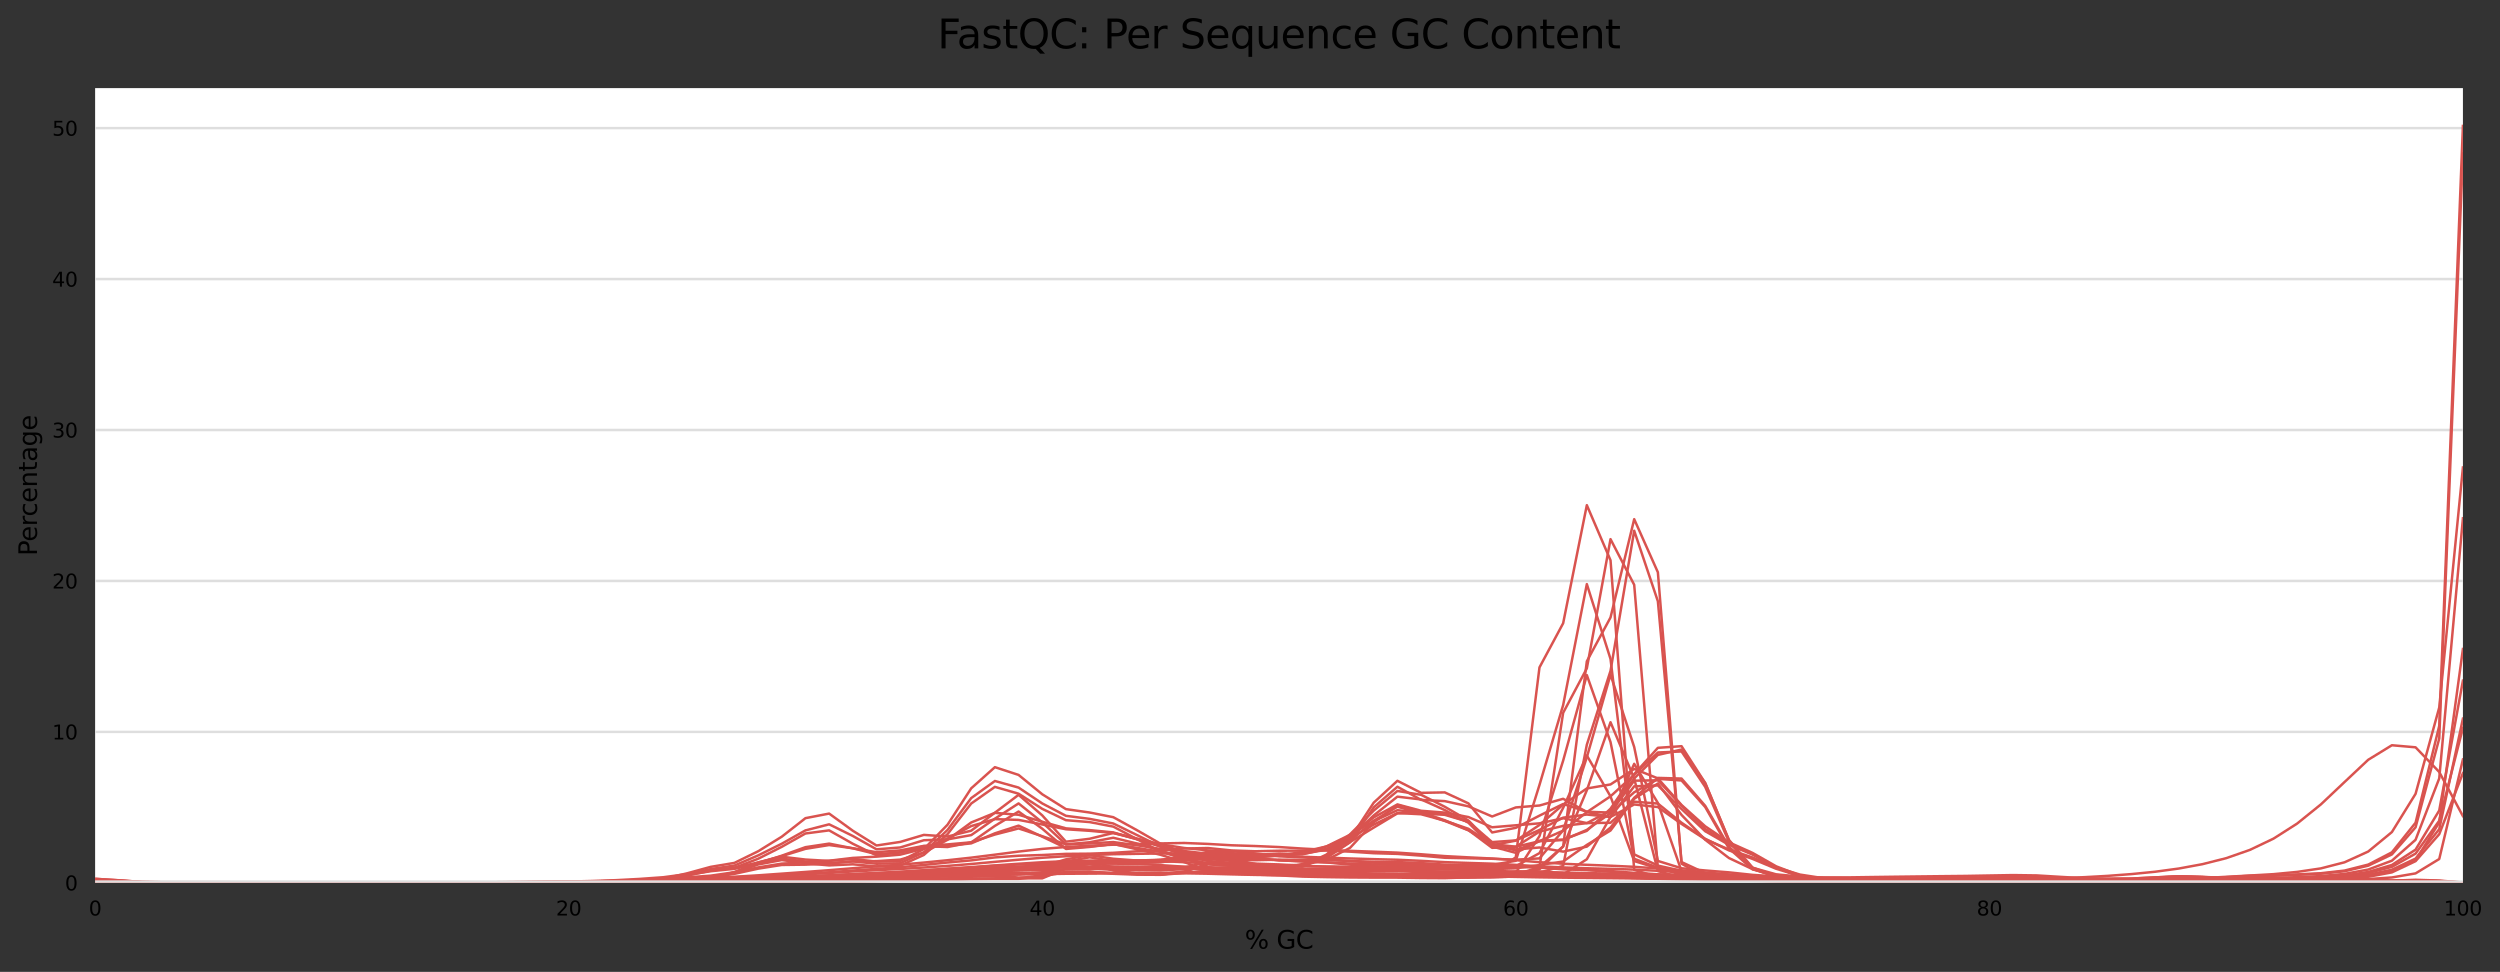 <?xml version="1.0" encoding="utf-8" standalone="no"?>
<!DOCTYPE svg PUBLIC "-//W3C//DTD SVG 1.1//EN"
  "http://www.w3.org/Graphics/SVG/1.1/DTD/svg11.dtd">
<svg xmlns:xlink="http://www.w3.org/1999/xlink" width="1000.258pt" height="388.845pt" viewBox="0 0 1000.258 388.845" xmlns="http://www.w3.org/2000/svg" version="1.1">
 <rect x="0" y="0" width="1000.258" height="388.845" fill="#333333" stroke="none"/>
 <defs>
  <style type="text/css">*{stroke-linejoin: round; stroke-linecap: butt}</style>
 </defs>
 <g id="figure_1">
  <g id="axes_1">
   <g id="patch_1">
    <path d="M 38.058 353.224 
L 985.423 353.224 
L 985.423 35.256 
L 38.058 35.256 
z
" style="fill: #ffffff"/>
   </g>
   <g id="matplotlib.axis_1">
    <g id="xtick_1">
     <g id="text_1">
      <!-- 0 -->
      <g transform="translate(35.513 366.303) scale(0.08 -0.08)">
       <defs>
        <path id="DejaVuSans-30" d="M 2034 4250 
Q 1547 4250 1301 3770 
Q 1056 3291 1056 2328 
Q 1056 1369 1301 889 
Q 1547 409 2034 409 
Q 2525 409 2770 889 
Q 3016 1369 3016 2328 
Q 3016 3291 2770 3770 
Q 2525 4250 2034 4250 
z
M 2034 4750 
Q 2819 4750 3233 4129 
Q 3647 3509 3647 2328 
Q 3647 1150 3233 529 
Q 2819 -91 2034 -91 
Q 1250 -91 836 529 
Q 422 1150 422 2328 
Q 422 3509 836 4129 
Q 1250 4750 2034 4750 
z
" transform="scale(0.016)"/>
       </defs>
       <use xlink:href="#DejaVuSans-30"/>
      </g>
     </g>
    </g>
    <g id="xtick_2">
     <g id="text_2">
      <!-- 20 -->
      <g transform="translate(222.441 366.303) scale(0.08 -0.08)">
       <defs>
        <path id="DejaVuSans-32" d="M 1228 531 
L 3431 531 
L 3431 0 
L 469 0 
L 469 531 
Q 828 903 1448 1529 
Q 2069 2156 2228 2338 
Q 2531 2678 2651 2914 
Q 2772 3150 2772 3378 
Q 2772 3750 2511 3984 
Q 2250 4219 1831 4219 
Q 1534 4219 1204 4116 
Q 875 4013 500 3803 
L 500 4441 
Q 881 4594 1212 4672 
Q 1544 4750 1819 4750 
Q 2544 4750 2975 4387 
Q 3406 4025 3406 3419 
Q 3406 3131 3298 2873 
Q 3191 2616 2906 2266 
Q 2828 2175 2409 1742 
Q 1991 1309 1228 531 
z
" transform="scale(0.016)"/>
       </defs>
       <use xlink:href="#DejaVuSans-32"/>
       <use xlink:href="#DejaVuSans-30" x="63.623"/>
      </g>
     </g>
    </g>
    <g id="xtick_3">
     <g id="text_3">
      <!-- 40 -->
      <g transform="translate(411.914 366.303) scale(0.08 -0.08)">
       <defs>
        <path id="DejaVuSans-34" d="M 2419 4116 
L 825 1625 
L 2419 1625 
L 2419 4116 
z
M 2253 4666 
L 3047 4666 
L 3047 1625 
L 3713 1625 
L 3713 1100 
L 3047 1100 
L 3047 0 
L 2419 0 
L 2419 1100 
L 313 1100 
L 313 1709 
L 2253 4666 
z
" transform="scale(0.016)"/>
       </defs>
       <use xlink:href="#DejaVuSans-34"/>
       <use xlink:href="#DejaVuSans-30" x="63.623"/>
      </g>
     </g>
    </g>
    <g id="xtick_4">
     <g id="text_4">
      <!-- 60 -->
      <g transform="translate(601.387 366.303) scale(0.08 -0.08)">
       <defs>
        <path id="DejaVuSans-36" d="M 2113 2584 
Q 1688 2584 1439 2293 
Q 1191 2003 1191 1497 
Q 1191 994 1439 701 
Q 1688 409 2113 409 
Q 2538 409 2786 701 
Q 3034 994 3034 1497 
Q 3034 2003 2786 2293 
Q 2538 2584 2113 2584 
z
M 3366 4563 
L 3366 3988 
Q 3128 4100 2886 4159 
Q 2644 4219 2406 4219 
Q 1781 4219 1451 3797 
Q 1122 3375 1075 2522 
Q 1259 2794 1537 2939 
Q 1816 3084 2150 3084 
Q 2853 3084 3261 2657 
Q 3669 2231 3669 1497 
Q 3669 778 3244 343 
Q 2819 -91 2113 -91 
Q 1303 -91 875 529 
Q 447 1150 447 2328 
Q 447 3434 972 4092 
Q 1497 4750 2381 4750 
Q 2619 4750 2861 4703 
Q 3103 4656 3366 4563 
z
" transform="scale(0.016)"/>
       </defs>
       <use xlink:href="#DejaVuSans-36"/>
       <use xlink:href="#DejaVuSans-30" x="63.623"/>
      </g>
     </g>
    </g>
    <g id="xtick_5">
     <g id="text_5">
      <!-- 80 -->
      <g transform="translate(790.86 366.303) scale(0.08 -0.08)">
       <defs>
        <path id="DejaVuSans-38" d="M 2034 2216 
Q 1584 2216 1326 1975 
Q 1069 1734 1069 1313 
Q 1069 891 1326 650 
Q 1584 409 2034 409 
Q 2484 409 2743 651 
Q 3003 894 3003 1313 
Q 3003 1734 2745 1975 
Q 2488 2216 2034 2216 
z
M 1403 2484 
Q 997 2584 770 2862 
Q 544 3141 544 3541 
Q 544 4100 942 4425 
Q 1341 4750 2034 4750 
Q 2731 4750 3128 4425 
Q 3525 4100 3525 3541 
Q 3525 3141 3298 2862 
Q 3072 2584 2669 2484 
Q 3125 2378 3379 2068 
Q 3634 1759 3634 1313 
Q 3634 634 3220 271 
Q 2806 -91 2034 -91 
Q 1263 -91 848 271 
Q 434 634 434 1313 
Q 434 1759 690 2068 
Q 947 2378 1403 2484 
z
M 1172 3481 
Q 1172 3119 1398 2916 
Q 1625 2713 2034 2713 
Q 2441 2713 2670 2916 
Q 2900 3119 2900 3481 
Q 2900 3844 2670 4047 
Q 2441 4250 2034 4250 
Q 1625 4250 1398 4047 
Q 1172 3844 1172 3481 
z
" transform="scale(0.016)"/>
       </defs>
       <use xlink:href="#DejaVuSans-38"/>
       <use xlink:href="#DejaVuSans-30" x="63.623"/>
      </g>
     </g>
    </g>
    <g id="xtick_6">
     <g id="text_6">
      <!-- 100 -->
      <g transform="translate(977.788 366.303) scale(0.08 -0.08)">
       <defs>
        <path id="DejaVuSans-31" d="M 794 531 
L 1825 531 
L 1825 4091 
L 703 3866 
L 703 4441 
L 1819 4666 
L 2450 4666 
L 2450 531 
L 3481 531 
L 3481 0 
L 794 0 
L 794 531 
z
" transform="scale(0.016)"/>
       </defs>
       <use xlink:href="#DejaVuSans-31"/>
       <use xlink:href="#DejaVuSans-30" x="63.623"/>
       <use xlink:href="#DejaVuSans-30" x="127.246"/>
      </g>
     </g>
    </g>
    <g id="text_7">
     <!-- % GC -->
     <g transform="translate(498.035 379.565) scale(0.1 -0.1)">
      <defs>
       <path id="DejaVuSans-25" d="M 4653 2053 
Q 4381 2053 4226 1822 
Q 4072 1591 4072 1178 
Q 4072 772 4226 539 
Q 4381 306 4653 306 
Q 4919 306 5073 539 
Q 5228 772 5228 1178 
Q 5228 1588 5073 1820 
Q 4919 2053 4653 2053 
z
M 4653 2450 
Q 5147 2450 5437 2106 
Q 5728 1763 5728 1178 
Q 5728 594 5436 251 
Q 5144 -91 4653 -91 
Q 4153 -91 3862 251 
Q 3572 594 3572 1178 
Q 3572 1766 3864 2108 
Q 4156 2450 4653 2450 
z
M 1428 4353 
Q 1159 4353 1004 4120 
Q 850 3888 850 3481 
Q 850 3069 1003 2837 
Q 1156 2606 1428 2606 
Q 1700 2606 1854 2837 
Q 2009 3069 2009 3481 
Q 2009 3884 1853 4118 
Q 1697 4353 1428 4353 
z
M 4250 4750 
L 4750 4750 
L 1831 -91 
L 1331 -91 
L 4250 4750 
z
M 1428 4750 
Q 1922 4750 2215 4408 
Q 2509 4066 2509 3481 
Q 2509 2891 2217 2550 
Q 1925 2209 1428 2209 
Q 931 2209 642 2551 
Q 353 2894 353 3481 
Q 353 4063 643 4406 
Q 934 4750 1428 4750 
z
" transform="scale(0.016)"/>
       <path id="DejaVuSans-20" transform="scale(0.016)"/>
       <path id="DejaVuSans-47" d="M 3809 666 
L 3809 1919 
L 2778 1919 
L 2778 2438 
L 4434 2438 
L 4434 434 
Q 4069 175 3628 42 
Q 3188 -91 2688 -91 
Q 1594 -91 976 548 
Q 359 1188 359 2328 
Q 359 3472 976 4111 
Q 1594 4750 2688 4750 
Q 3144 4750 3555 4637 
Q 3966 4525 4313 4306 
L 4313 3634 
Q 3963 3931 3569 4081 
Q 3175 4231 2741 4231 
Q 1884 4231 1454 3753 
Q 1025 3275 1025 2328 
Q 1025 1384 1454 906 
Q 1884 428 2741 428 
Q 3075 428 3337 486 
Q 3600 544 3809 666 
z
" transform="scale(0.016)"/>
       <path id="DejaVuSans-43" d="M 4122 4306 
L 4122 3641 
Q 3803 3938 3442 4084 
Q 3081 4231 2675 4231 
Q 1875 4231 1450 3742 
Q 1025 3253 1025 2328 
Q 1025 1406 1450 917 
Q 1875 428 2675 428 
Q 3081 428 3442 575 
Q 3803 722 4122 1019 
L 4122 359 
Q 3791 134 3420 21 
Q 3050 -91 2638 -91 
Q 1578 -91 968 557 
Q 359 1206 359 2328 
Q 359 3453 968 4101 
Q 1578 4750 2638 4750 
Q 3056 4750 3426 4639 
Q 3797 4528 4122 4306 
z
" transform="scale(0.016)"/>
      </defs>
      <use xlink:href="#DejaVuSans-25"/>
      <use xlink:href="#DejaVuSans-20" x="95.02"/>
      <use xlink:href="#DejaVuSans-47" x="126.807"/>
      <use xlink:href="#DejaVuSans-43" x="204.297"/>
     </g>
    </g>
   </g>
   <g id="matplotlib.axis_2">
    <g id="ytick_1">
     <g id="line2d_1">
      <path d="M 38.058 353.224 
L 985.423 353.224 
" clip-path="url(#pcf9bde30f1)" style="fill: none; stroke: #dedede; stroke-linecap: square"/>
     </g>
     <g id="text_8">
      <!-- 0 -->
      <g transform="translate(25.968 356.263) scale(0.08 -0.08)">
       <use xlink:href="#DejaVuSans-30"/>
      </g>
     </g>
    </g>
    <g id="ytick_2">
     <g id="line2d_2">
      <path d="M 38.058 292.831 
L 985.423 292.831 
" clip-path="url(#pcf9bde30f1)" style="fill: none; stroke: #dedede; stroke-linecap: square"/>
     </g>
     <g id="text_9">
      <!-- 10 -->
      <g transform="translate(20.878 295.87) scale(0.08 -0.08)">
       <use xlink:href="#DejaVuSans-31"/>
       <use xlink:href="#DejaVuSans-30" x="63.623"/>
      </g>
     </g>
    </g>
    <g id="ytick_3">
     <g id="line2d_3">
      <path d="M 38.058 232.437 
L 985.423 232.437 
" clip-path="url(#pcf9bde30f1)" style="fill: none; stroke: #dedede; stroke-linecap: square"/>
     </g>
     <g id="text_10">
      <!-- 20 -->
      <g transform="translate(20.878 235.477) scale(0.08 -0.08)">
       <use xlink:href="#DejaVuSans-32"/>
       <use xlink:href="#DejaVuSans-30" x="63.623"/>
      </g>
     </g>
    </g>
    <g id="ytick_4">
     <g id="line2d_4">
      <path d="M 38.058 172.044 
L 985.423 172.044 
" clip-path="url(#pcf9bde30f1)" style="fill: none; stroke: #dedede; stroke-linecap: square"/>
     </g>
     <g id="text_11">
      <!-- 30 -->
      <g transform="translate(20.878 175.083) scale(0.08 -0.08)">
       <defs>
        <path id="DejaVuSans-33" d="M 2597 2516 
Q 3050 2419 3304 2112 
Q 3559 1806 3559 1356 
Q 3559 666 3084 287 
Q 2609 -91 1734 -91 
Q 1441 -91 1130 -33 
Q 819 25 488 141 
L 488 750 
Q 750 597 1062 519 
Q 1375 441 1716 441 
Q 2309 441 2620 675 
Q 2931 909 2931 1356 
Q 2931 1769 2642 2001 
Q 2353 2234 1838 2234 
L 1294 2234 
L 1294 2753 
L 1863 2753 
Q 2328 2753 2575 2939 
Q 2822 3125 2822 3475 
Q 2822 3834 2567 4026 
Q 2313 4219 1838 4219 
Q 1578 4219 1281 4162 
Q 984 4106 628 3988 
L 628 4550 
Q 988 4650 1302 4700 
Q 1616 4750 1894 4750 
Q 2613 4750 3031 4423 
Q 3450 4097 3450 3541 
Q 3450 3153 3228 2886 
Q 3006 2619 2597 2516 
z
" transform="scale(0.016)"/>
       </defs>
       <use xlink:href="#DejaVuSans-33"/>
       <use xlink:href="#DejaVuSans-30" x="63.623"/>
      </g>
     </g>
    </g>
    <g id="ytick_5">
     <g id="line2d_5">
      <path d="M 38.058 111.651 
L 985.423 111.651 
" clip-path="url(#pcf9bde30f1)" style="fill: none; stroke: #dedede; stroke-linecap: square"/>
     </g>
     <g id="text_12">
      <!-- 40 -->
      <g transform="translate(20.878 114.69) scale(0.08 -0.08)">
       <use xlink:href="#DejaVuSans-34"/>
       <use xlink:href="#DejaVuSans-30" x="63.623"/>
      </g>
     </g>
    </g>
    <g id="ytick_6">
     <g id="line2d_6">
      <path d="M 38.058 51.257 
L 985.423 51.257 
" clip-path="url(#pcf9bde30f1)" style="fill: none; stroke: #dedede; stroke-linecap: square"/>
     </g>
     <g id="text_13">
      <!-- 50 -->
      <g transform="translate(20.878 54.297) scale(0.08 -0.08)">
       <defs>
        <path id="DejaVuSans-35" d="M 691 4666 
L 3169 4666 
L 3169 4134 
L 1269 4134 
L 1269 2991 
Q 1406 3038 1543 3061 
Q 1681 3084 1819 3084 
Q 2600 3084 3056 2656 
Q 3513 2228 3513 1497 
Q 3513 744 3044 326 
Q 2575 -91 1722 -91 
Q 1428 -91 1123 -41 
Q 819 9 494 109 
L 494 744 
Q 775 591 1075 516 
Q 1375 441 1709 441 
Q 2250 441 2565 725 
Q 2881 1009 2881 1497 
Q 2881 1984 2565 2268 
Q 2250 2553 1709 2553 
Q 1456 2553 1204 2497 
Q 953 2441 691 2322 
L 691 4666 
z
" transform="scale(0.016)"/>
       </defs>
       <use xlink:href="#DejaVuSans-35"/>
       <use xlink:href="#DejaVuSans-30" x="63.623"/>
      </g>
     </g>
    </g>
    <g id="text_14">
     <!-- Percentage -->
     <g transform="translate(14.798 222.363) rotate(-90) scale(0.1 -0.1)">
      <defs>
       <path id="DejaVuSans-50" d="M 1259 4147 
L 1259 2394 
L 2053 2394 
Q 2494 2394 2734 2622 
Q 2975 2850 2975 3272 
Q 2975 3691 2734 3919 
Q 2494 4147 2053 4147 
L 1259 4147 
z
M 628 4666 
L 2053 4666 
Q 2838 4666 3239 4311 
Q 3641 3956 3641 3272 
Q 3641 2581 3239 2228 
Q 2838 1875 2053 1875 
L 1259 1875 
L 1259 0 
L 628 0 
L 628 4666 
z
" transform="scale(0.016)"/>
       <path id="DejaVuSans-65" d="M 3597 1894 
L 3597 1613 
L 953 1613 
Q 991 1019 1311 708 
Q 1631 397 2203 397 
Q 2534 397 2845 478 
Q 3156 559 3463 722 
L 3463 178 
Q 3153 47 2828 -22 
Q 2503 -91 2169 -91 
Q 1331 -91 842 396 
Q 353 884 353 1716 
Q 353 2575 817 3079 
Q 1281 3584 2069 3584 
Q 2775 3584 3186 3129 
Q 3597 2675 3597 1894 
z
M 3022 2063 
Q 3016 2534 2758 2815 
Q 2500 3097 2075 3097 
Q 1594 3097 1305 2825 
Q 1016 2553 972 2059 
L 3022 2063 
z
" transform="scale(0.016)"/>
       <path id="DejaVuSans-72" d="M 2631 2963 
Q 2534 3019 2420 3045 
Q 2306 3072 2169 3072 
Q 1681 3072 1420 2755 
Q 1159 2438 1159 1844 
L 1159 0 
L 581 0 
L 581 3500 
L 1159 3500 
L 1159 2956 
Q 1341 3275 1631 3429 
Q 1922 3584 2338 3584 
Q 2397 3584 2469 3576 
Q 2541 3569 2628 3553 
L 2631 2963 
z
" transform="scale(0.016)"/>
       <path id="DejaVuSans-63" d="M 3122 3366 
L 3122 2828 
Q 2878 2963 2633 3030 
Q 2388 3097 2138 3097 
Q 1578 3097 1268 2742 
Q 959 2388 959 1747 
Q 959 1106 1268 751 
Q 1578 397 2138 397 
Q 2388 397 2633 464 
Q 2878 531 3122 666 
L 3122 134 
Q 2881 22 2623 -34 
Q 2366 -91 2075 -91 
Q 1284 -91 818 406 
Q 353 903 353 1747 
Q 353 2603 823 3093 
Q 1294 3584 2113 3584 
Q 2378 3584 2631 3529 
Q 2884 3475 3122 3366 
z
" transform="scale(0.016)"/>
       <path id="DejaVuSans-6e" d="M 3513 2113 
L 3513 0 
L 2938 0 
L 2938 2094 
Q 2938 2591 2744 2837 
Q 2550 3084 2163 3084 
Q 1697 3084 1428 2787 
Q 1159 2491 1159 1978 
L 1159 0 
L 581 0 
L 581 3500 
L 1159 3500 
L 1159 2956 
Q 1366 3272 1645 3428 
Q 1925 3584 2291 3584 
Q 2894 3584 3203 3211 
Q 3513 2838 3513 2113 
z
" transform="scale(0.016)"/>
       <path id="DejaVuSans-74" d="M 1172 4494 
L 1172 3500 
L 2356 3500 
L 2356 3053 
L 1172 3053 
L 1172 1153 
Q 1172 725 1289 603 
Q 1406 481 1766 481 
L 2356 481 
L 2356 0 
L 1766 0 
Q 1100 0 847 248 
Q 594 497 594 1153 
L 594 3053 
L 172 3053 
L 172 3500 
L 594 3500 
L 594 4494 
L 1172 4494 
z
" transform="scale(0.016)"/>
       <path id="DejaVuSans-61" d="M 2194 1759 
Q 1497 1759 1228 1600 
Q 959 1441 959 1056 
Q 959 750 1161 570 
Q 1363 391 1709 391 
Q 2188 391 2477 730 
Q 2766 1069 2766 1631 
L 2766 1759 
L 2194 1759 
z
M 3341 1997 
L 3341 0 
L 2766 0 
L 2766 531 
Q 2569 213 2275 61 
Q 1981 -91 1556 -91 
Q 1019 -91 701 211 
Q 384 513 384 1019 
Q 384 1609 779 1909 
Q 1175 2209 1959 2209 
L 2766 2209 
L 2766 2266 
Q 2766 2663 2505 2880 
Q 2244 3097 1772 3097 
Q 1472 3097 1187 3025 
Q 903 2953 641 2809 
L 641 3341 
Q 956 3463 1253 3523 
Q 1550 3584 1831 3584 
Q 2591 3584 2966 3190 
Q 3341 2797 3341 1997 
z
" transform="scale(0.016)"/>
       <path id="DejaVuSans-67" d="M 2906 1791 
Q 2906 2416 2648 2759 
Q 2391 3103 1925 3103 
Q 1463 3103 1205 2759 
Q 947 2416 947 1791 
Q 947 1169 1205 825 
Q 1463 481 1925 481 
Q 2391 481 2648 825 
Q 2906 1169 2906 1791 
z
M 3481 434 
Q 3481 -459 3084 -895 
Q 2688 -1331 1869 -1331 
Q 1566 -1331 1297 -1286 
Q 1028 -1241 775 -1147 
L 775 -588 
Q 1028 -725 1275 -790 
Q 1522 -856 1778 -856 
Q 2344 -856 2625 -561 
Q 2906 -266 2906 331 
L 2906 616 
Q 2728 306 2450 153 
Q 2172 0 1784 0 
Q 1141 0 747 490 
Q 353 981 353 1791 
Q 353 2603 747 3093 
Q 1141 3584 1784 3584 
Q 2172 3584 2450 3431 
Q 2728 3278 2906 2969 
L 2906 3500 
L 3481 3500 
L 3481 434 
z
" transform="scale(0.016)"/>
      </defs>
      <use xlink:href="#DejaVuSans-50"/>
      <use xlink:href="#DejaVuSans-65" x="56.678"/>
      <use xlink:href="#DejaVuSans-72" x="118.201"/>
      <use xlink:href="#DejaVuSans-63" x="157.064"/>
      <use xlink:href="#DejaVuSans-65" x="212.045"/>
      <use xlink:href="#DejaVuSans-6e" x="273.568"/>
      <use xlink:href="#DejaVuSans-74" x="336.947"/>
      <use xlink:href="#DejaVuSans-61" x="376.156"/>
      <use xlink:href="#DejaVuSans-67" x="437.436"/>
      <use xlink:href="#DejaVuSans-65" x="500.912"/>
     </g>
    </g>
   </g>
   <g id="line2d_7">
    <path d="M 38.058 352.269 
L 47.532 352.609 
L 57.005 353.002 
L 66.479 353.08 
L 75.953 353.11 
L 85.426 353.119 
L 94.9 353.123 
L 104.374 353.126 
L 113.847 353.134 
L 123.321 353.142 
L 132.795 353.151 
L 142.268 353.156 
L 151.742 353.157 
L 161.216 353.153 
L 170.689 353.147 
L 180.163 353.137 
L 189.637 353.122 
L 199.11 353.109 
L 208.584 353.085 
L 218.057 353.045 
L 227.531 352.993 
L 237.005 352.92 
L 246.478 352.818 
L 255.952 352.678 
L 265.426 352.511 
L 274.899 352.295 
L 284.373 352.02 
L 293.847 351.691 
L 303.32 351.339 
L 312.794 350.966 
L 322.268 350.628 
L 331.741 350.301 
L 341.215 349.841 
L 350.689 349.405 
L 360.162 348.966 
L 369.636 348.336 
L 379.11 347.683 
L 388.583 347.129 
L 398.057 346.381 
L 407.53 345.904 
L 417.004 345.63 
L 426.478 345.267 
L 435.951 345.152 
L 445.425 344.853 
L 454.899 344.429 
L 464.372 344.183 
L 473.846 343.67 
L 483.32 343.454 
L 492.793 344.017 
L 502.267 344.157 
L 511.741 343.953 
L 521.214 344.044 
L 530.688 344.183 
L 540.162 344.469 
L 549.635 344.797 
L 559.109 344.903 
L 568.583 345.319 
L 578.056 345.927 
L 587.53 346.06 
L 597.003 346.033 
L 606.477 344.404 
L 615.951 314.049 
L 625.424 282.097 
L 634.898 233.713 
L 644.372 263.643 
L 653.845 341.841 
L 663.319 346.318 
L 672.793 348.406 
L 682.266 349.441 
L 691.74 350.2 
L 701.214 351.001 
L 710.687 351.463 
L 720.161 351.714 
L 729.635 351.942 
L 739.108 352.169 
L 748.582 352.334 
L 758.056 352.445 
L 767.529 352.522 
L 777.003 352.617 
L 786.476 352.702 
L 795.95 352.768 
L 805.424 352.856 
L 814.897 352.926 
L 824.371 352.975 
L 833.845 353.02 
L 843.318 353.062 
L 852.792 353.089 
L 862.266 353.116 
L 871.739 353.142 
L 881.213 353.157 
L 890.687 353.165 
L 900.16 353.175 
L 909.634 353.182 
L 919.108 353.184 
L 928.581 353.181 
L 938.055 353.173 
L 947.529 353.152 
L 957.002 353.085 
L 966.476 352.869 
L 975.949 352.923 
L 985.423 353.18 
" clip-path="url(#pcf9bde30f1)" style="fill: none; stroke: #d9534f; stroke-linecap: square"/>
   </g>
   <g id="line2d_8">
    <path d="M 38.058 352.452 
L 47.532 352.687 
L 57.005 352.963 
L 66.479 353.016 
L 75.953 353.028 
L 85.426 353.03 
L 94.9 353.03 
L 104.374 353.03 
L 113.847 353.031 
L 123.321 353.029 
L 132.795 353.031 
L 142.268 353.034 
L 151.742 353.03 
L 161.216 353.024 
L 170.689 353.018 
L 180.163 353.012 
L 189.637 353.003 
L 199.11 352.988 
L 208.584 352.961 
L 218.057 352.923 
L 227.531 352.861 
L 237.005 352.775 
L 246.478 352.658 
L 255.952 352.483 
L 265.426 352.233 
L 274.899 351.933 
L 284.373 351.62 
L 293.847 351.263 
L 303.32 350.835 
L 312.794 350.334 
L 322.268 349.827 
L 331.741 349.285 
L 341.215 348.681 
L 350.689 348.17 
L 360.162 347.681 
L 369.636 347.092 
L 379.11 346.447 
L 388.583 345.687 
L 398.057 344.829 
L 407.53 343.973 
L 417.004 343.2 
L 426.478 342.583 
L 435.951 342.124 
L 445.425 341.782 
L 454.899 341.614 
L 464.372 341.485 
L 473.846 341.393 
L 483.32 341.616 
L 492.793 341.915 
L 502.267 342.036 
L 511.741 342.312 
L 521.214 342.785 
L 530.688 343.145 
L 540.162 343.476 
L 549.635 343.75 
L 559.109 343.984 
L 568.583 344.425 
L 578.056 344.942 
L 587.53 345.262 
L 597.003 345.556 
L 606.477 346.038 
L 615.951 346.603 
L 625.424 347.074 
L 634.898 347.385 
L 644.372 347.626 
L 653.845 347.936 
L 663.319 348.41 
L 672.793 348.991 
L 682.266 349.563 
L 691.74 350.088 
L 701.214 350.534 
L 710.687 350.857 
L 720.161 351.085 
L 729.635 351.245 
L 739.108 351.347 
L 748.582 351.416 
L 758.056 351.463 
L 767.529 351.515 
L 777.003 351.556 
L 786.476 351.586 
L 795.95 351.623 
L 805.424 351.658 
L 814.897 351.701 
L 824.371 351.744 
L 833.845 351.787 
L 843.318 351.826 
L 852.792 351.856 
L 862.266 351.868 
L 871.739 351.85 
L 881.213 351.771 
L 890.687 351.541 
L 900.16 351.346 
L 909.634 351.221 
L 919.108 350.955 
L 928.581 350.516 
L 938.055 349.649 
L 947.529 347.913 
L 957.002 344.37 
L 966.476 336.001 
L 975.949 311.435 
L 985.423 207.359 
" clip-path="url(#pcf9bde30f1)" style="fill: none; stroke: #d9534f; stroke-linecap: square"/>
   </g>
   <g id="line2d_9">
    <path d="M 38.058 351.945 
L 47.532 352.389 
L 57.005 352.908 
L 66.479 353.014 
L 75.953 353.058 
L 85.426 353.08 
L 94.9 353.091 
L 104.374 353.099 
L 113.847 353.11 
L 123.321 353.12 
L 132.795 353.128 
L 142.268 353.132 
L 151.742 353.131 
L 161.216 353.125 
L 170.689 353.115 
L 180.163 353.097 
L 189.637 353.074 
L 199.11 353.047 
L 208.584 353.005 
L 218.057 352.945 
L 227.531 352.868 
L 237.005 352.766 
L 246.478 352.622 
L 255.952 352.417 
L 265.426 352.182 
L 274.899 351.879 
L 284.373 351.469 
L 293.847 350.999 
L 303.32 350.507 
L 312.794 349.961 
L 322.268 349.46 
L 331.741 348.995 
L 341.215 348.307 
L 350.689 347.633 
L 360.162 346.986 
L 369.636 346.057 
L 379.11 345.093 
L 388.583 344.241 
L 398.057 343.058 
L 407.53 342.383 
L 417.004 342.095 
L 426.478 341.636 
L 435.951 341.55 
L 445.425 341.211 
L 454.899 340.605 
L 464.372 340.232 
L 473.846 339.493 
L 483.32 339.295 
L 492.793 340.263 
L 502.267 340.597 
L 511.741 340.384 
L 521.214 340.354 
L 530.688 340.337 
L 540.162 340.748 
L 549.635 341.375 
L 559.109 341.646 
L 568.583 342.345 
L 578.056 343.196 
L 587.53 343.406 
L 597.003 343.601 
L 606.477 343.95 
L 615.951 343.448 
L 625.424 332.201 
L 634.898 302.976 
L 644.372 269.929 
L 653.845 298.876 
L 663.319 344.463 
L 672.793 347.4 
L 682.266 348.274 
L 691.74 349.029 
L 701.214 350.037 
L 710.687 350.65 
L 720.161 350.998 
L 729.635 351.334 
L 739.108 351.647 
L 748.582 351.868 
L 758.056 352.024 
L 767.529 352.119 
L 777.003 352.256 
L 786.476 352.384 
L 795.95 352.489 
L 805.424 352.623 
L 814.897 352.732 
L 824.371 352.814 
L 833.845 352.887 
L 843.318 352.952 
L 852.792 352.998 
L 862.266 353.049 
L 871.739 353.091 
L 881.213 353.112 
L 890.687 353.128 
L 900.16 353.145 
L 909.634 353.157 
L 919.108 353.161 
L 928.581 353.158 
L 938.055 353.147 
L 947.529 353.113 
L 957.002 352.98 
L 966.476 352.497 
L 975.949 352.585 
L 985.423 353.132 
" clip-path="url(#pcf9bde30f1)" style="fill: none; stroke: #d9534f; stroke-linecap: square"/>
   </g>
   <g id="line2d_10">
    <path d="M 38.058 352.493 
L 47.532 352.695 
L 57.005 352.938 
L 66.479 352.991 
L 75.953 353.009 
L 85.426 353.015 
L 94.9 353.017 
L 104.374 353.023 
L 113.847 353.028 
L 123.321 353.031 
L 132.795 353.033 
L 142.268 353.035 
L 151.742 353.035 
L 161.216 353.032 
L 170.689 353.023 
L 180.163 353.013 
L 189.637 353 
L 199.11 352.978 
L 208.584 352.944 
L 218.057 352.892 
L 227.531 352.812 
L 237.005 352.709 
L 246.478 352.563 
L 255.952 352.341 
L 265.426 352.033 
L 274.899 351.67 
L 284.373 351.265 
L 293.847 350.792 
L 303.32 350.222 
L 312.794 349.548 
L 322.268 348.866 
L 331.741 348.158 
L 341.215 347.382 
L 350.689 346.654 
L 360.162 345.959 
L 369.636 345.116 
L 379.11 344.177 
L 388.583 343.147 
L 398.057 341.958 
L 407.53 340.719 
L 417.004 339.652 
L 426.478 338.887 
L 435.951 338.381 
L 445.425 337.967 
L 454.899 337.699 
L 464.372 337.453 
L 473.846 337.28 
L 483.32 337.652 
L 492.793 338.201 
L 502.267 338.5 
L 511.741 338.906 
L 521.214 339.512 
L 530.688 340.011 
L 540.162 340.42 
L 549.635 340.764 
L 559.109 341.141 
L 568.583 341.789 
L 578.056 342.525 
L 587.53 343.028 
L 597.003 343.498 
L 606.477 344.183 
L 615.951 344.963 
L 625.424 345.596 
L 634.898 346.013 
L 644.372 346.37 
L 653.845 346.816 
L 663.319 347.461 
L 672.793 348.264 
L 682.266 349.071 
L 691.74 349.842 
L 701.214 350.504 
L 710.687 351.018 
L 720.161 351.394 
L 729.635 351.672 
L 739.108 351.889 
L 748.582 352.037 
L 758.056 352.133 
L 767.529 352.237 
L 777.003 352.343 
L 786.476 352.411 
L 795.95 352.461 
L 805.424 352.497 
L 814.897 352.512 
L 824.371 352.511 
L 833.845 352.505 
L 843.318 352.494 
L 852.792 352.477 
L 862.266 352.442 
L 871.739 352.381 
L 881.213 352.289 
L 890.687 352.14 
L 900.16 351.976 
L 909.634 351.8 
L 919.108 351.518 
L 928.581 351.076 
L 938.055 350.302 
L 947.529 348.872 
L 957.002 346.081 
L 966.476 339.948 
L 975.949 324.266 
L 985.423 272.328 
" clip-path="url(#pcf9bde30f1)" style="fill: none; stroke: #d9534f; stroke-linecap: square"/>
   </g>
   <g id="line2d_11">
    <path d="M 38.058 351.632 
L 47.532 352.222 
L 57.005 352.909 
L 66.479 353.045 
L 75.953 353.099 
L 85.426 353.124 
L 94.9 353.138 
L 104.374 353.143 
L 113.847 353.151 
L 123.321 353.157 
L 132.795 353.16 
L 142.268 353.158 
L 151.742 353.153 
L 161.216 353.142 
L 170.689 353.128 
L 180.163 353.109 
L 189.637 353.077 
L 199.11 353.045 
L 208.584 353 
L 218.057 352.941 
L 227.531 352.884 
L 237.005 352.817 
L 246.478 352.725 
L 255.952 352.626 
L 265.426 352.489 
L 274.899 352.296 
L 284.373 352.068 
L 293.847 351.808 
L 303.32 351.53 
L 312.794 351.227 
L 322.268 350.913 
L 331.741 350.584 
L 341.215 350.16 
L 350.689 349.72 
L 360.162 349.305 
L 369.636 348.846 
L 379.11 348.446 
L 388.583 348.028 
L 398.057 347.466 
L 407.53 347.103 
L 417.004 346.812 
L 426.478 346.642 
L 435.951 346.745 
L 445.425 346.755 
L 454.899 346.757 
L 464.372 346.844 
L 473.846 346.857 
L 483.32 346.993 
L 492.793 347.378 
L 502.267 347.613 
L 511.741 347.59 
L 521.214 347.553 
L 530.688 347.615 
L 540.162 347.569 
L 549.635 347.519 
L 559.109 347.633 
L 568.583 348.271 
L 578.056 348.994 
L 587.53 349.232 
L 597.003 349.348 
L 606.477 349.359 
L 615.951 349.127 
L 625.424 346.466 
L 634.898 297.967 
L 644.372 268.434 
L 653.845 212.347 
L 663.319 240.572 
L 672.793 344.91 
L 682.266 349.308 
L 691.74 350.737 
L 701.214 351.586 
L 710.687 351.993 
L 720.161 352.205 
L 729.635 352.405 
L 739.108 352.516 
L 748.582 352.527 
L 758.056 352.594 
L 767.529 352.695 
L 777.003 352.747 
L 786.476 352.689 
L 795.95 352.74 
L 805.424 352.872 
L 814.897 352.93 
L 824.371 353.017 
L 833.845 353.065 
L 843.318 353.096 
L 852.792 353.116 
L 862.266 353.144 
L 871.739 353.169 
L 881.213 353.178 
L 890.687 353.185 
L 900.16 353.195 
L 909.634 353.2 
L 919.108 353.2 
L 928.581 353.196 
L 938.055 353.192 
L 947.529 353.183 
L 957.002 353.154 
L 966.476 353.069 
L 975.949 353.1 
L 985.423 353.208 
" clip-path="url(#pcf9bde30f1)" style="fill: none; stroke: #d9534f; stroke-linecap: square"/>
   </g>
   <g id="line2d_12">
    <path d="M 38.058 352.612 
L 47.532 352.752 
L 57.005 352.923 
L 66.479 352.962 
L 75.953 352.969 
L 85.426 352.972 
L 94.9 352.98 
L 104.374 352.995 
L 113.847 353.014 
L 123.321 353.027 
L 132.795 353.037 
L 142.268 353.04 
L 151.742 353.037 
L 161.216 353.033 
L 170.689 353.027 
L 180.163 353.014 
L 189.637 352.998 
L 199.11 352.977 
L 208.584 352.951 
L 218.057 352.912 
L 227.531 352.852 
L 237.005 352.775 
L 246.478 352.686 
L 255.952 352.575 
L 265.426 352.432 
L 274.899 352.25 
L 284.373 352.007 
L 293.847 351.712 
L 303.32 351.397 
L 312.794 351.033 
L 322.268 350.623 
L 331.741 350.18 
L 341.215 349.705 
L 350.689 349.255 
L 360.162 348.756 
L 369.636 348.158 
L 379.11 347.549 
L 388.583 346.929 
L 398.057 346.259 
L 407.53 345.587 
L 417.004 344.976 
L 426.478 344.561 
L 435.951 344.337 
L 445.425 344.192 
L 454.899 344.237 
L 464.372 344.533 
L 473.846 344.976 
L 483.32 345.418 
L 492.793 345.74 
L 502.267 345.989 
L 511.741 346.287 
L 521.214 346.561 
L 530.688 346.713 
L 540.162 346.774 
L 549.635 346.698 
L 559.109 346.691 
L 568.583 347.104 
L 578.056 347.723 
L 587.53 348.153 
L 597.003 348.423 
L 606.477 348.725 
L 615.951 348.987 
L 625.424 349.139 
L 634.898 349.336 
L 644.372 349.496 
L 653.845 349.61 
L 663.319 349.822 
L 672.793 350.127 
L 682.266 350.462 
L 691.74 350.775 
L 701.214 351.097 
L 710.687 351.375 
L 720.161 351.584 
L 729.635 351.736 
L 739.108 351.837 
L 748.582 351.899 
L 758.056 351.955 
L 767.529 352.035 
L 777.003 352.094 
L 786.476 352.132 
L 795.95 352.179 
L 805.424 352.207 
L 814.897 352.204 
L 824.371 352.186 
L 833.845 352.15 
L 843.318 352.096 
L 852.792 352.008 
L 862.266 351.871 
L 871.739 351.663 
L 881.213 351.338 
L 890.687 350.814 
L 900.16 350.3 
L 909.634 349.748 
L 919.108 348.849 
L 928.581 347.449 
L 938.055 345.01 
L 947.529 340.701 
L 957.002 332.916 
L 966.476 317.614 
L 975.949 283.07 
L 985.423 187.049 
" clip-path="url(#pcf9bde30f1)" style="fill: none; stroke: #d9534f; stroke-linecap: square"/>
   </g>
   <g id="line2d_13">
    <path d="M 38.058 352.544 
L 47.532 352.802 
L 57.005 353.1 
L 66.479 353.156 
L 75.953 353.176 
L 85.426 353.184 
L 94.9 353.188 
L 104.374 353.189 
L 113.847 353.19 
L 123.321 353.192 
L 132.795 353.193 
L 142.268 353.19 
L 151.742 353.186 
L 161.216 353.178 
L 170.689 353.168 
L 180.163 353.154 
L 189.637 353.138 
L 199.11 353.117 
L 208.584 353.087 
L 218.057 353.055 
L 227.531 353.017 
L 237.005 352.969 
L 246.478 352.91 
L 255.952 352.838 
L 265.426 352.749 
L 274.899 352.63 
L 284.373 352.479 
L 293.847 352.307 
L 303.32 352.115 
L 312.794 351.905 
L 322.268 351.69 
L 331.741 351.467 
L 341.215 351.187 
L 350.689 350.888 
L 360.162 350.614 
L 369.636 350.322 
L 379.11 350.067 
L 388.583 349.822 
L 398.057 349.527 
L 407.53 349.337 
L 417.004 349.212 
L 426.478 349.127 
L 435.951 349.137 
L 445.425 349.176 
L 454.899 349.231 
L 464.372 349.318 
L 473.846 349.423 
L 483.32 349.584 
L 492.793 349.839 
L 502.267 350.052 
L 511.741 350.179 
L 521.214 350.287 
L 530.688 350.412 
L 540.162 350.476 
L 549.635 350.449 
L 559.109 350.535 
L 568.583 350.842 
L 578.056 351.088 
L 587.53 351.127 
L 597.003 351.042 
L 606.477 350.677 
L 615.951 346.948 
L 625.424 338.632 
L 634.898 264.591 
L 644.372 247.055 
L 653.845 207.727 
L 663.319 228.97 
L 672.793 345.583 
L 682.266 350.808 
L 691.74 351.935 
L 701.214 352.413 
L 710.687 352.648 
L 720.161 352.78 
L 729.635 352.878 
L 739.108 352.93 
L 748.582 352.943 
L 758.056 352.971 
L 767.529 353.006 
L 777.003 353.029 
L 786.476 353.013 
L 795.95 353.038 
L 805.424 353.093 
L 814.897 353.112 
L 824.371 353.138 
L 833.845 353.154 
L 843.318 353.166 
L 852.792 353.176 
L 862.266 353.188 
L 871.739 353.198 
L 881.213 353.203 
L 890.687 353.206 
L 900.16 353.209 
L 909.634 353.211 
L 919.108 353.211 
L 928.581 353.209 
L 938.055 353.205 
L 947.529 353.195 
L 957.002 353.172 
L 966.476 353.122 
L 975.949 353.15 
L 985.423 353.217 
" clip-path="url(#pcf9bde30f1)" style="fill: none; stroke: #d9534f; stroke-linecap: square"/>
   </g>
   <g id="line2d_14">
    <path d="M 38.058 352.92 
L 47.532 352.993 
L 57.005 353.079 
L 66.479 353.09 
L 75.953 353.083 
L 85.426 353.074 
L 94.9 353.075 
L 104.374 353.084 
L 113.847 353.095 
L 123.321 353.104 
L 132.795 353.111 
L 142.268 353.113 
L 151.742 353.111 
L 161.216 353.108 
L 170.689 353.1 
L 180.163 353.088 
L 189.637 353.075 
L 199.11 353.056 
L 208.584 353.029 
L 218.057 352.995 
L 227.531 352.949 
L 237.005 352.892 
L 246.478 352.819 
L 255.952 352.727 
L 265.426 352.61 
L 274.899 352.463 
L 284.373 352.275 
L 293.847 352.059 
L 303.32 351.813 
L 312.794 351.527 
L 322.268 351.22 
L 331.741 350.876 
L 341.215 350.484 
L 350.689 350.093 
L 360.162 349.718 
L 369.636 349.311 
L 379.11 348.892 
L 388.583 348.475 
L 398.057 348.066 
L 407.53 347.673 
L 417.004 347.319 
L 426.478 347.096 
L 435.951 346.975 
L 445.425 346.94 
L 454.899 346.988 
L 464.372 347.146 
L 473.846 347.429 
L 483.32 347.766 
L 492.793 348.088 
L 502.267 348.366 
L 511.741 348.668 
L 521.214 348.975 
L 530.688 349.228 
L 540.162 349.415 
L 549.635 349.544 
L 559.109 349.692 
L 568.583 349.96 
L 578.056 350.275 
L 587.53 350.48 
L 597.003 350.65 
L 606.477 350.85 
L 615.951 351.024 
L 625.424 351.158 
L 634.898 351.261 
L 644.372 351.355 
L 653.845 351.459 
L 663.319 351.609 
L 672.793 351.789 
L 682.266 351.959 
L 691.74 352.124 
L 701.214 352.309 
L 710.687 352.48 
L 720.161 352.589 
L 729.635 352.651 
L 739.108 352.688 
L 748.582 352.707 
L 758.056 352.717 
L 767.529 352.721 
L 777.003 352.715 
L 786.476 352.696 
L 795.95 352.671 
L 805.424 352.638 
L 814.897 352.596 
L 824.371 352.54 
L 833.845 352.47 
L 843.318 352.388 
L 852.792 352.288 
L 862.266 352.165 
L 871.739 351.986 
L 881.213 351.69 
L 890.687 350.964 
L 900.16 350.382 
L 909.634 350.214 
L 919.108 349.852 
L 928.581 349.381 
L 938.055 348.322 
L 947.529 345.922 
L 957.002 341.024 
L 966.476 329.172 
L 975.949 290.429 
L 985.423 50.397 
" clip-path="url(#pcf9bde30f1)" style="fill: none; stroke: #d9534f; stroke-linecap: square"/>
   </g>
   <g id="line2d_15">
    <path d="M 38.058 351.608 
L 47.532 352.192 
L 57.005 352.881 
L 66.479 353.032 
L 75.953 353.086 
L 85.426 353.109 
L 94.9 353.124 
L 104.374 353.13 
L 113.847 353.138 
L 123.321 353.146 
L 132.795 353.149 
L 142.268 353.142 
L 151.742 353.135 
L 161.216 353.119 
L 170.689 353.096 
L 180.163 353.067 
L 189.637 353.03 
L 199.11 352.991 
L 208.584 352.931 
L 218.057 352.869 
L 227.531 352.804 
L 237.005 352.714 
L 246.478 352.626 
L 255.952 352.543 
L 265.426 352.397 
L 274.899 352.19 
L 284.373 351.946 
L 293.847 351.687 
L 303.32 351.399 
L 312.794 351.091 
L 322.268 350.794 
L 331.741 350.434 
L 341.215 349.985 
L 350.689 349.509 
L 360.162 349.065 
L 369.636 348.597 
L 379.11 348.215 
L 388.583 347.822 
L 398.057 347.211 
L 407.53 346.853 
L 417.004 346.619 
L 426.478 346.553 
L 435.951 346.716 
L 445.425 346.784 
L 454.899 346.914 
L 464.372 347.172 
L 473.846 347.453 
L 483.32 347.736 
L 492.793 348.155 
L 502.267 348.421 
L 511.741 348.399 
L 521.214 348.337 
L 530.688 348.333 
L 540.162 348.51 
L 549.635 348.48 
L 559.109 348.432 
L 568.583 349.019 
L 578.056 349.632 
L 587.53 349.918 
L 597.003 350.014 
L 606.477 349.886 
L 615.951 346.966 
L 625.424 285.192 
L 634.898 267.405 
L 644.372 215.72 
L 653.845 233.985 
L 663.319 347.14 
L 672.793 350.025 
L 682.266 351.204 
L 691.74 351.773 
L 701.214 352.186 
L 710.687 352.378 
L 720.161 352.528 
L 729.635 352.712 
L 739.108 352.758 
L 748.582 352.67 
L 758.056 352.696 
L 767.529 352.8 
L 777.003 352.825 
L 786.476 352.673 
L 795.95 352.734 
L 805.424 352.91 
L 814.897 352.945 
L 824.371 353.044 
L 833.845 353.091 
L 843.318 353.114 
L 852.792 353.129 
L 862.266 353.16 
L 871.739 353.182 
L 881.213 353.193 
L 890.687 353.198 
L 900.16 353.203 
L 909.634 353.206 
L 919.108 353.206 
L 928.581 353.204 
L 938.055 353.204 
L 947.529 353.201 
L 957.002 353.194 
L 966.476 353.177 
L 975.949 353.19 
L 985.423 353.218 
" clip-path="url(#pcf9bde30f1)" style="fill: none; stroke: #d9534f; stroke-linecap: square"/>
   </g>
   <g id="line2d_16">
    <path d="M 38.058 352.754 
L 47.532 352.87 
L 57.005 353.008 
L 66.479 353.034 
L 75.953 353.037 
L 85.426 353.035 
L 94.9 353.038 
L 104.374 353.046 
L 113.847 353.054 
L 123.321 353.059 
L 132.795 353.065 
L 142.268 353.067 
L 151.742 353.064 
L 161.216 353.058 
L 170.689 353.05 
L 180.163 353.04 
L 189.637 353.019 
L 199.11 352.993 
L 208.584 352.962 
L 218.057 352.921 
L 227.531 352.862 
L 237.005 352.786 
L 246.478 352.698 
L 255.952 352.595 
L 265.426 352.475 
L 274.899 352.332 
L 284.373 352.125 
L 293.847 351.881 
L 303.32 351.621 
L 312.794 351.318 
L 322.268 350.969 
L 331.741 350.57 
L 341.215 350.186 
L 350.689 349.824 
L 360.162 349.379 
L 369.636 348.835 
L 379.11 348.318 
L 388.583 347.822 
L 398.057 347.29 
L 407.53 346.744 
L 417.004 346.213 
L 426.478 345.822 
L 435.951 345.622 
L 445.425 345.554 
L 454.899 345.678 
L 464.372 346.14 
L 473.846 346.765 
L 483.32 347.283 
L 492.793 347.608 
L 502.267 347.774 
L 511.741 348.029 
L 521.214 348.33 
L 530.688 348.427 
L 540.162 348.317 
L 549.635 348.042 
L 559.109 347.959 
L 568.583 348.405 
L 578.056 349.073 
L 587.53 349.477 
L 597.003 349.703 
L 606.477 350.022 
L 615.951 350.284 
L 625.424 350.433 
L 634.898 350.603 
L 644.372 350.703 
L 653.845 350.726 
L 663.319 350.828 
L 672.793 351.059 
L 682.266 351.333 
L 691.74 351.546 
L 701.214 351.766 
L 710.687 351.997 
L 720.161 352.163 
L 729.635 352.232 
L 739.108 352.245 
L 748.582 352.246 
L 758.056 352.232 
L 767.529 352.209 
L 777.003 352.17 
L 786.476 352.099 
L 795.95 351.989 
L 805.424 351.839 
L 814.897 351.634 
L 824.371 351.35 
L 833.845 350.964 
L 843.318 350.435 
L 852.792 349.728 
L 862.266 348.788 
L 871.739 347.504 
L 881.213 345.758 
L 890.687 343.361 
L 900.16 340.053 
L 909.634 335.538 
L 919.108 329.501 
L 928.581 321.85 
L 938.055 312.896 
L 947.529 303.99 
L 957.002 298.175 
L 966.476 299 
L 975.949 308.881 
L 985.423 326.532 
" clip-path="url(#pcf9bde30f1)" style="fill: none; stroke: #d9534f; stroke-linecap: square"/>
   </g>
   <g id="line2d_17">
    <path d="M 38.058 352.895 
L 47.532 353.018 
L 57.005 353.156 
L 66.479 353.177 
L 75.953 353.181 
L 85.426 353.18 
L 94.9 353.177 
L 104.374 353.175 
L 113.847 353.178 
L 123.321 353.182 
L 132.795 353.186 
L 142.268 353.19 
L 151.742 353.191 
L 161.216 353.19 
L 170.689 353.186 
L 180.163 353.178 
L 189.637 353.167 
L 199.11 353.157 
L 208.584 353.143 
L 218.057 353.117 
L 227.531 353.083 
L 237.005 353.038 
L 246.478 352.975 
L 255.952 352.889 
L 265.426 352.787 
L 274.899 352.664 
L 284.373 352.513 
L 293.847 352.356 
L 303.32 352.194 
L 312.794 352.006 
L 322.268 351.831 
L 331.741 351.663 
L 341.215 351.463 
L 350.689 351.266 
L 360.162 351.063 
L 369.636 350.806 
L 379.11 350.578 
L 388.583 350.348 
L 398.057 350.104 
L 407.53 349.919 
L 417.004 349.743 
L 426.478 349.597 
L 435.951 349.547 
L 445.425 349.473 
L 454.899 349.355 
L 464.372 349.274 
L 473.846 349.137 
L 483.32 349.143 
L 492.793 349.311 
L 502.267 349.334 
L 511.741 349.322 
L 521.214 349.138 
L 530.688 348.941 
L 540.162 349.201 
L 549.635 349.487 
L 559.109 349.534 
L 568.583 349.669 
L 578.056 349.835 
L 587.53 349.772 
L 597.003 349.475 
L 606.477 343.008 
L 615.951 267.03 
L 625.424 249.359 
L 634.898 202.122 
L 644.372 224.168 
L 653.845 348.028 
L 663.319 350.961 
L 672.793 351.524 
L 682.266 351.777 
L 691.74 352.032 
L 701.214 352.321 
L 710.687 352.507 
L 720.161 352.639 
L 729.635 352.744 
L 739.108 352.819 
L 748.582 352.893 
L 758.056 352.954 
L 767.529 352.997 
L 777.003 353.031 
L 786.476 353.047 
L 795.95 353.077 
L 805.424 353.12 
L 814.897 353.141 
L 824.371 353.157 
L 833.845 353.17 
L 843.318 353.181 
L 852.792 353.19 
L 862.266 353.198 
L 871.739 353.204 
L 881.213 353.207 
L 890.687 353.212 
L 900.16 353.214 
L 909.634 353.216 
L 919.108 353.216 
L 928.581 353.215 
L 938.055 353.212 
L 947.529 353.205 
L 957.002 353.187 
L 966.476 353.149 
L 975.949 353.169 
L 985.423 353.219 
" clip-path="url(#pcf9bde30f1)" style="fill: none; stroke: #d9534f; stroke-linecap: square"/>
   </g>
   <g id="line2d_18">
    <path d="M 38.058 352.527 
L 47.532 352.769 
L 57.005 353.04 
L 66.479 353.065 
L 75.953 353.048 
L 85.426 353.021 
L 94.9 353.011 
L 104.374 353.029 
L 113.847 353.056 
L 123.321 353.072 
L 132.795 353.083 
L 142.268 353.088 
L 151.742 353.083 
L 161.216 353.073 
L 170.689 353.063 
L 180.163 353.06 
L 189.637 353.059 
L 199.11 353.054 
L 208.584 353.045 
L 218.057 353.025 
L 227.531 352.991 
L 237.005 352.937 
L 246.478 352.859 
L 255.952 352.754 
L 265.426 352.613 
L 274.899 352.44 
L 284.373 352.243 
L 293.847 352.028 
L 303.32 351.776 
L 312.794 351.481 
L 322.268 351.213 
L 331.741 350.929 
L 341.215 350.61 
L 350.689 350.316 
L 360.162 350.029 
L 369.636 349.696 
L 379.11 349.339 
L 388.583 348.97 
L 398.057 348.588 
L 407.53 348.309 
L 417.004 348.115 
L 426.478 347.887 
L 435.951 347.648 
L 445.425 347.553 
L 454.899 347.564 
L 464.372 347.442 
L 473.846 347.334 
L 483.32 347.5 
L 492.793 347.625 
L 502.267 347.483 
L 511.741 347.527 
L 521.214 347.823 
L 530.688 348.038 
L 540.162 348.181 
L 549.635 348.292 
L 559.109 348.362 
L 568.583 348.524 
L 578.056 348.727 
L 587.53 348.828 
L 597.003 348.975 
L 606.477 349.245 
L 615.951 349.515 
L 625.424 349.74 
L 634.898 349.939 
L 644.372 350.132 
L 653.845 350.391 
L 663.319 350.707 
L 672.793 351.08 
L 682.266 351.488 
L 691.74 351.842 
L 701.214 352.102 
L 710.687 352.289 
L 720.161 352.425 
L 729.635 352.509 
L 739.108 352.571 
L 748.582 352.626 
L 758.056 352.668 
L 767.529 352.693 
L 777.003 352.702 
L 786.476 352.701 
L 795.95 352.692 
L 805.424 352.669 
L 814.897 352.636 
L 824.371 352.591 
L 833.845 352.528 
L 843.318 352.451 
L 852.792 352.358 
L 862.266 352.24 
L 871.739 352.078 
L 881.213 351.806 
L 890.687 351.132 
L 900.16 350.588 
L 909.634 350.404 
L 919.108 350.038 
L 928.581 349.594 
L 938.055 348.597 
L 947.529 346.365 
L 957.002 341.861 
L 966.476 331.008 
L 975.949 295.489 
L 985.423 61.367 
" clip-path="url(#pcf9bde30f1)" style="fill: none; stroke: #d9534f; stroke-linecap: square"/>
   </g>
   <g id="line2d_19">
    <path d="M 38.058 353.133 
L 47.532 353.159 
L 57.005 353.184 
L 66.479 353.183 
L 75.953 353.181 
L 85.426 353.177 
L 94.9 353.173 
L 104.374 353.171 
L 113.847 353.173 
L 123.321 353.175 
L 132.795 353.176 
L 142.268 353.176 
L 151.742 353.175 
L 161.216 353.164 
L 170.689 353.148 
L 180.163 353.129 
L 189.637 353.1 
L 199.11 353.053 
L 208.584 352.976 
L 218.057 352.862 
L 227.531 352.708 
L 237.005 352.486 
L 246.478 352.157 
L 255.952 351.654 
L 265.426 350.977 
L 274.899 349.72 
L 284.373 348.274 
L 293.847 347.164 
L 303.32 345.099 
L 312.794 342.544 
L 322.268 339.627 
L 331.741 338.103 
L 341.215 339.389 
L 350.689 340.965 
L 360.162 340.246 
L 369.636 338.435 
L 379.11 337.85 
L 388.583 337.005 
L 398.057 333.908 
L 407.53 331.455 
L 417.004 334.571 
L 426.478 337.842 
L 435.951 337.455 
L 445.425 336.905 
L 454.899 338.201 
L 464.372 339.662 
L 473.846 341.001 
L 483.32 342.633 
L 492.793 343.337 
L 502.267 343.738 
L 511.741 344.149 
L 521.214 344.675 
L 530.688 345.07 
L 540.162 345.482 
L 549.635 345.835 
L 559.109 346.108 
L 568.583 346.451 
L 578.056 346.768 
L 587.53 346.828 
L 597.003 346.858 
L 606.477 346.537 
L 615.951 341.344 
L 625.424 323.226 
L 634.898 302.269 
L 644.372 318.64 
L 653.845 344.509 
L 663.319 347.438 
L 672.793 349.087 
L 682.266 350.023 
L 691.74 350.641 
L 701.214 351.118 
L 710.687 351.352 
L 720.161 351.533 
L 729.635 351.738 
L 739.108 351.837 
L 748.582 351.822 
L 758.056 351.774 
L 767.529 351.681 
L 777.003 351.559 
L 786.476 351.757 
L 795.95 352.009 
L 805.424 352.019 
L 814.897 352.051 
L 824.371 352.162 
L 833.845 352.137 
L 843.318 352.17 
L 852.792 352.278 
L 862.266 352.175 
L 871.739 352.081 
L 881.213 352.142 
L 890.687 352.254 
L 900.16 352.347 
L 909.634 352.393 
L 919.108 352.297 
L 928.581 351.687 
L 938.055 351.616 
L 947.529 352.192 
L 957.002 352.367 
L 966.476 352.005 
L 975.949 352.308 
L 985.423 353.103 
" clip-path="url(#pcf9bde30f1)" style="fill: none; stroke: #d9534f; stroke-linecap: square"/>
   </g>
   <g id="line2d_20">
    <path d="M 38.058 352.824 
L 47.532 352.955 
L 57.005 353.107 
L 66.479 353.128 
L 75.953 353.127 
L 85.426 353.121 
L 94.9 353.111 
L 104.374 353.106 
L 113.847 353.103 
L 123.321 353.095 
L 132.795 353.089 
L 142.268 353.085 
L 151.742 353.073 
L 161.216 353.056 
L 170.689 353.043 
L 180.163 353.032 
L 189.637 353.022 
L 199.11 353.003 
L 208.584 352.968 
L 218.057 352.91 
L 227.531 352.819 
L 237.005 352.673 
L 246.478 352.427 
L 255.952 351.993 
L 265.426 351.478 
L 274.899 351.017 
L 284.373 350.349 
L 293.847 348.985 
L 303.32 347.056 
L 312.794 345.531 
L 322.268 345.036 
L 331.741 344.379 
L 341.215 343.251 
L 350.689 342.751 
L 360.162 341.955 
L 369.636 339.573 
L 379.11 335.558 
L 388.583 330.518 
L 398.057 327.74 
L 407.53 328.045 
L 417.004 329.876 
L 426.478 331.792 
L 435.951 332.41 
L 445.425 333.283 
L 454.899 335.501 
L 464.372 337.807 
L 473.846 339.283 
L 483.32 340.238 
L 492.793 340.584 
L 502.267 341.446 
L 511.741 342.617 
L 521.214 343.058 
L 530.688 343.645 
L 540.162 344.535 
L 549.635 345.172 
L 559.109 345.568 
L 568.583 345.955 
L 578.056 346.299 
L 587.53 346.499 
L 597.003 346.537 
L 606.477 346.517 
L 615.951 346.952 
L 625.424 347.62 
L 634.898 347.987 
L 644.372 348.496 
L 653.845 349.233 
L 663.319 349.809 
L 672.793 350.17 
L 682.266 350.394 
L 691.74 350.537 
L 701.214 350.695 
L 710.687 350.887 
L 720.161 350.989 
L 729.635 351.055 
L 739.108 351.053 
L 748.582 350.914 
L 758.056 350.786 
L 767.529 350.67 
L 777.003 350.56 
L 786.476 350.461 
L 795.95 350.288 
L 805.424 350.124 
L 814.897 350.257 
L 824.371 350.828 
L 833.845 351.381 
L 843.318 351.61 
L 852.792 351.538 
L 862.266 351.045 
L 871.739 350.603 
L 881.213 350.938 
L 890.687 351.464 
L 900.16 351.685 
L 909.634 351.94 
L 919.108 352.111 
L 928.581 352.11 
L 938.055 351.996 
L 947.529 351.712 
L 957.002 351.073 
L 966.476 349.446 
L 975.949 343.692 
L 985.423 303.858 
" clip-path="url(#pcf9bde30f1)" style="fill: none; stroke: #d9534f; stroke-linecap: square"/>
   </g>
   <g id="line2d_21">
    <path d="M 38.058 353.143 
L 47.532 353.161 
L 57.005 353.179 
L 66.479 353.179 
L 75.953 353.18 
L 85.426 353.179 
L 94.9 353.175 
L 104.374 353.174 
L 113.847 353.175 
L 123.321 353.178 
L 132.795 353.179 
L 142.268 353.179 
L 151.742 353.177 
L 161.216 353.168 
L 170.689 353.155 
L 180.163 353.139 
L 189.637 353.115 
L 199.11 353.079 
L 208.584 353.019 
L 218.057 352.932 
L 227.531 352.825 
L 237.005 352.669 
L 246.478 352.425 
L 255.952 352.008 
L 265.426 351.418 
L 274.899 350.084 
L 284.373 348.577 
L 293.847 347.643 
L 303.32 345.438 
L 312.794 342.362 
L 322.268 338.954 
L 331.741 337.533 
L 341.215 339.413 
L 350.689 341.757 
L 360.162 341.126 
L 369.636 338.975 
L 379.11 338.443 
L 388.583 337.436 
L 398.057 333.415 
L 407.53 330.335 
L 417.004 334.759 
L 426.478 339.284 
L 435.951 338.699 
L 445.425 337.765 
L 454.899 339.227 
L 464.372 340.841 
L 473.846 342.44 
L 483.32 344.474 
L 492.793 345.23 
L 502.267 345.54 
L 511.741 345.858 
L 521.214 346.387 
L 530.688 346.747 
L 540.162 347.019 
L 549.635 347.204 
L 559.109 347.398 
L 568.583 347.706 
L 578.056 347.94 
L 587.53 347.855 
L 597.003 347.744 
L 606.477 347.415 
L 615.951 346.105 
L 625.424 344.688 
L 634.898 338.052 
L 644.372 332.294 
L 653.845 319.591 
L 663.319 313.489 
L 672.793 326.056 
L 682.266 336.014 
L 691.74 343.293 
L 701.214 347.757 
L 710.687 350.051 
L 720.161 351.176 
L 729.635 351.754 
L 739.108 351.976 
L 748.582 352.025 
L 758.056 352.01 
L 767.529 351.95 
L 777.003 351.878 
L 786.476 352.024 
L 795.95 352.186 
L 805.424 352.134 
L 814.897 352.097 
L 824.371 352.173 
L 833.845 352.165 
L 843.318 352.221 
L 852.792 352.343 
L 862.266 352.251 
L 871.739 352.153 
L 881.213 352.198 
L 890.687 352.274 
L 900.16 352.334 
L 909.634 352.364 
L 919.108 352.214 
L 928.581 351.406 
L 938.055 351.406 
L 947.529 352.21 
L 957.002 352.405 
L 966.476 352.175 
L 975.949 352.453 
L 985.423 353.103 
" clip-path="url(#pcf9bde30f1)" style="fill: none; stroke: #d9534f; stroke-linecap: square"/>
   </g>
   <g id="line2d_22">
    <path d="M 38.058 352.913 
L 47.532 353.017 
L 57.005 353.134 
L 66.479 353.148 
L 75.953 353.148 
L 85.426 353.141 
L 94.9 353.137 
L 104.374 353.135 
L 113.847 353.135 
L 123.321 353.131 
L 132.795 353.127 
L 142.268 353.125 
L 151.742 353.117 
L 161.216 353.105 
L 170.689 353.095 
L 180.163 353.087 
L 189.637 353.08 
L 199.11 353.067 
L 208.584 353.043 
L 218.057 353.002 
L 227.531 352.938 
L 237.005 352.834 
L 246.478 352.639 
L 255.952 352.245 
L 265.426 351.813 
L 274.899 351.533 
L 284.373 351.023 
L 293.847 349.632 
L 303.32 347.561 
L 312.794 346.072 
L 322.268 345.949 
L 331.741 345.538 
L 341.215 344.614 
L 350.689 344.544 
L 360.162 343.943 
L 369.636 341.171 
L 379.11 336 
L 388.583 329.069 
L 398.057 325.229 
L 407.53 325.993 
L 417.004 328.773 
L 426.478 331.427 
L 435.951 332.128 
L 445.425 333.046 
L 454.899 335.805 
L 464.372 338.71 
L 473.846 340.505 
L 483.32 341.575 
L 492.793 342.04 
L 502.267 343.075 
L 511.741 344.275 
L 521.214 344.58 
L 530.688 345.053 
L 540.162 345.959 
L 549.635 346.582 
L 559.109 346.863 
L 568.583 347.104 
L 578.056 347.308 
L 587.53 347.352 
L 597.003 347.163 
L 606.477 346.846 
L 615.951 347.149 
L 625.424 347.812 
L 634.898 348.142 
L 644.372 348.798 
L 653.845 349.741 
L 663.319 350.372 
L 672.793 350.705 
L 682.266 350.898 
L 691.74 351.044 
L 701.214 351.248 
L 710.687 351.501 
L 720.161 351.642 
L 729.635 351.782 
L 739.108 351.885 
L 748.582 351.817 
L 758.056 351.711 
L 767.529 351.572 
L 777.003 351.438 
L 786.476 351.332 
L 795.95 351.115 
L 805.424 350.903 
L 814.897 351.049 
L 824.371 351.576 
L 833.845 351.99 
L 843.318 352.114 
L 852.792 351.92 
L 862.266 351.212 
L 871.739 350.616 
L 881.213 350.886 
L 890.687 351.31 
L 900.16 351.471 
L 909.634 351.67 
L 919.108 351.688 
L 928.581 351.453 
L 938.055 350.952 
L 947.529 349.97 
L 957.002 347.978 
L 966.476 343.528 
L 975.949 331.761 
L 985.423 287.531 
" clip-path="url(#pcf9bde30f1)" style="fill: none; stroke: #d9534f; stroke-linecap: square"/>
   </g>
   <g id="line2d_23">
    <path d="M 38.058 352.987 
L 47.532 353.072 
L 57.005 353.166 
L 66.479 353.178 
L 75.953 353.181 
L 85.426 353.182 
L 94.9 353.183 
L 104.374 353.183 
L 113.847 353.185 
L 123.321 353.185 
L 132.795 353.185 
L 142.268 353.183 
L 151.742 353.18 
L 161.216 353.17 
L 170.689 353.155 
L 180.163 353.143 
L 189.637 353.127 
L 199.11 353.102 
L 208.584 353.056 
L 218.057 352.997 
L 227.531 352.94 
L 237.005 352.854 
L 246.478 352.701 
L 255.952 352.372 
L 265.426 351.737 
L 274.899 349.849 
L 284.373 347.708 
L 293.847 346.308 
L 303.32 342.258 
L 312.794 337.572 
L 322.268 332.236 
L 331.741 329.811 
L 341.215 334.474 
L 350.689 339.816 
L 360.162 339.077 
L 369.636 336.181 
L 379.11 335.83 
L 388.583 334.13 
L 398.057 327.557 
L 407.53 321.451 
L 417.004 329.018 
L 426.478 337.859 
L 435.951 336.991 
L 445.425 335.185 
L 454.899 337.489 
L 464.372 340.319 
L 473.846 343.303 
L 483.32 347.169 
L 492.793 348.444 
L 502.267 348.846 
L 511.741 349.32 
L 521.214 349.955 
L 530.688 350.21 
L 540.162 350.237 
L 549.635 350.326 
L 559.109 350.498 
L 568.583 350.701 
L 578.056 350.834 
L 587.53 350.553 
L 597.003 350.15 
L 606.477 349.564 
L 615.951 347.815 
L 625.424 338.691 
L 634.898 316.185 
L 644.372 288.972 
L 653.845 311.483 
L 663.319 348.527 
L 672.793 351.164 
L 682.266 351.872 
L 691.74 351.873 
L 701.214 351.841 
L 710.687 352.003 
L 720.161 352.292 
L 729.635 352.522 
L 739.108 352.634 
L 748.582 352.687 
L 758.056 352.743 
L 767.529 352.77 
L 777.003 352.762 
L 786.476 352.772 
L 795.95 352.777 
L 805.424 352.689 
L 814.897 352.647 
L 824.371 352.716 
L 833.845 352.744 
L 843.318 352.773 
L 852.792 352.813 
L 862.266 352.767 
L 871.739 352.708 
L 881.213 352.657 
L 890.687 352.605 
L 900.16 352.593 
L 909.634 352.576 
L 919.108 352.427 
L 928.581 351.681 
L 938.055 351.592 
L 947.529 352.194 
L 957.002 352.359 
L 966.476 352.326 
L 975.949 352.651 
L 985.423 353.144 
" clip-path="url(#pcf9bde30f1)" style="fill: none; stroke: #d9534f; stroke-linecap: square"/>
   </g>
   <g id="line2d_24">
    <path d="M 38.058 353.002 
L 47.532 353.074 
L 57.005 353.153 
L 66.479 353.149 
L 75.953 353.121 
L 85.426 353.094 
L 94.9 353.084 
L 104.374 353.089 
L 113.847 353.095 
L 123.321 353.095 
L 132.795 353.096 
L 142.268 353.098 
L 151.742 353.09 
L 161.216 353.08 
L 170.689 353.072 
L 180.163 353.064 
L 189.637 353.056 
L 199.11 353.044 
L 208.584 353.029 
L 218.057 353.001 
L 227.531 352.962 
L 237.005 352.888 
L 246.478 352.703 
L 255.952 352.161 
L 265.426 351.643 
L 274.899 351.661 
L 284.373 351.303 
L 293.847 349.084 
L 303.32 345.544 
L 312.794 343.55 
L 322.268 344.679 
L 331.741 345.314 
L 341.215 344.659 
L 350.689 345.589 
L 360.162 345.397 
L 369.636 340.993 
L 379.11 332.061 
L 388.583 319.315 
L 398.057 312.473 
L 407.53 315.119 
L 417.004 321.458 
L 426.478 326.413 
L 435.951 327.627 
L 445.425 329.48 
L 454.899 334.11 
L 464.372 338.772 
L 473.846 341.711 
L 483.32 343.726 
L 492.793 344.457 
L 502.267 346.128 
L 511.741 348.299 
L 521.214 349.017 
L 530.688 349.513 
L 540.162 349.954 
L 549.635 350.142 
L 559.109 350.169 
L 568.583 350.213 
L 578.056 350.279 
L 587.53 350.152 
L 597.003 349.554 
L 606.477 348.649 
L 615.951 348.636 
L 625.424 349.268 
L 634.898 349.443 
L 644.372 350.09 
L 653.845 351.078 
L 663.319 351.581 
L 672.793 351.723 
L 682.266 351.631 
L 691.74 351.66 
L 701.214 351.902 
L 710.687 352.084 
L 720.161 352.105 
L 729.635 352.239 
L 739.108 352.438 
L 748.582 352.475 
L 758.056 352.431 
L 767.529 352.349 
L 777.003 352.264 
L 786.476 352.173 
L 795.95 351.954 
L 805.424 351.775 
L 814.897 351.898 
L 824.371 352.18 
L 833.845 352.339 
L 843.318 352.345 
L 852.792 352.153 
L 862.266 351.502 
L 871.739 350.829 
L 881.213 351.049 
L 890.687 351.564 
L 900.16 351.666 
L 909.634 351.686 
L 919.108 351.594 
L 928.581 351.236 
L 938.055 350.557 
L 947.529 349.3 
L 957.002 346.841 
L 966.476 341.533 
L 975.949 328.37 
L 985.423 291.235 
" clip-path="url(#pcf9bde30f1)" style="fill: none; stroke: #d9534f; stroke-linecap: square"/>
   </g>
   <g id="line2d_25">
    <path d="M 38.058 353.089 
L 47.532 353.119 
L 57.005 353.166 
L 66.479 353.183 
L 75.953 353.183 
L 85.426 353.184 
L 94.9 353.182 
L 104.374 353.183 
L 113.847 353.185 
L 123.321 353.184 
L 132.795 353.182 
L 142.268 353.179 
L 151.742 353.175 
L 161.216 353.158 
L 170.689 353.135 
L 180.163 353.122 
L 189.637 353.105 
L 199.11 353.077 
L 208.584 353.027 
L 218.057 352.964 
L 227.531 352.899 
L 237.005 352.801 
L 246.478 352.631 
L 255.952 352.28 
L 265.426 351.614 
L 274.899 349.422 
L 284.373 346.828 
L 293.847 345.246 
L 303.32 340.603 
L 312.794 334.76 
L 322.268 327.347 
L 331.741 325.515 
L 341.215 332.386 
L 350.689 338.29 
L 360.162 336.86 
L 369.636 334.045 
L 379.11 334.702 
L 388.583 332.358 
L 398.057 325.166 
L 407.53 318.016 
L 417.004 326.237 
L 426.478 336.766 
L 435.951 335.595 
L 445.425 333.286 
L 454.899 335.729 
L 464.372 338.586 
L 473.846 342.323 
L 483.32 347.035 
L 492.793 348.265 
L 502.267 348.447 
L 511.741 348.881 
L 521.214 349.755 
L 530.688 350.134 
L 540.162 350.309 
L 549.635 350.413 
L 559.109 350.56 
L 568.583 350.817 
L 578.056 350.997 
L 587.53 350.968 
L 597.003 350.907 
L 606.477 350.738 
L 615.951 350.325 
L 625.424 349.846 
L 634.898 343.787 
L 644.372 326.796 
L 653.845 305.617 
L 663.319 321.276 
L 672.793 348.556 
L 682.266 350.633 
L 691.74 351.403 
L 701.214 351.847 
L 710.687 351.965 
L 720.161 352.142 
L 729.635 352.528 
L 739.108 352.748 
L 748.582 352.78 
L 758.056 352.812 
L 767.529 352.826 
L 777.003 352.811 
L 786.476 352.81 
L 795.95 352.805 
L 805.424 352.728 
L 814.897 352.717 
L 824.371 352.773 
L 833.845 352.73 
L 843.318 352.742 
L 852.792 352.814 
L 862.266 352.788 
L 871.739 352.744 
L 881.213 352.699 
L 890.687 352.64 
L 900.16 352.621 
L 909.634 352.628 
L 919.108 352.555 
L 928.581 352.012 
L 938.055 351.939 
L 947.529 352.39 
L 957.002 352.497 
L 966.476 352.311 
L 975.949 352.592 
L 985.423 353.148 
" clip-path="url(#pcf9bde30f1)" style="fill: none; stroke: #d9534f; stroke-linecap: square"/>
   </g>
   <g id="line2d_26">
    <path d="M 38.058 352.977 
L 47.532 353.063 
L 57.005 353.158 
L 66.479 353.165 
L 75.953 353.157 
L 85.426 353.146 
L 94.9 353.137 
L 104.374 353.133 
L 113.847 353.132 
L 123.321 353.127 
L 132.795 353.122 
L 142.268 353.118 
L 151.742 353.108 
L 161.216 353.094 
L 170.689 353.082 
L 180.163 353.073 
L 189.637 353.061 
L 199.11 353.049 
L 208.584 353.031 
L 218.057 352.999 
L 227.531 352.954 
L 237.005 352.87 
L 246.478 352.664 
L 255.952 352.094 
L 265.426 351.56 
L 274.899 351.59 
L 284.373 351.263 
L 293.847 348.922 
L 303.32 345.063 
L 312.794 342.784 
L 322.268 343.909 
L 331.741 344.454 
L 341.215 343.658 
L 350.689 344.751 
L 360.162 344.562 
L 369.636 339.731 
L 379.11 329.972 
L 388.583 315.411 
L 398.057 306.947 
L 407.53 310.043 
L 417.004 317.785 
L 426.478 323.732 
L 435.951 325.085 
L 445.425 326.957 
L 454.899 332.158 
L 464.372 337.612 
L 473.846 341.172 
L 483.32 343.203 
L 492.793 343.682 
L 502.267 345.658 
L 511.741 348.186 
L 521.214 348.917 
L 530.688 349.468 
L 540.162 349.919 
L 549.635 350.165 
L 559.109 350.278 
L 568.583 350.384 
L 578.056 350.499 
L 587.53 350.476 
L 597.003 350.289 
L 606.477 350.107 
L 615.951 350.264 
L 625.424 350.542 
L 634.898 350.599 
L 644.372 350.887 
L 653.845 351.316 
L 663.319 351.516 
L 672.793 351.544 
L 682.266 351.605 
L 691.74 351.818 
L 701.214 351.987 
L 710.687 351.951 
L 720.161 351.793 
L 729.635 351.945 
L 739.108 352.24 
L 748.582 352.295 
L 758.056 352.255 
L 767.529 352.169 
L 777.003 352.081 
L 786.476 352 
L 795.95 351.802 
L 805.424 351.652 
L 814.897 351.823 
L 824.371 352.122 
L 833.845 352.29 
L 843.318 352.345 
L 852.792 352.23 
L 862.266 351.755 
L 871.739 351.297 
L 881.213 351.497 
L 890.687 351.887 
L 900.16 352.018 
L 909.634 352.12 
L 919.108 352.128 
L 928.581 351.962 
L 938.055 351.588 
L 947.529 350.815 
L 957.002 349.041 
L 966.476 344.553 
L 975.949 333.753 
L 985.423 309.328 
" clip-path="url(#pcf9bde30f1)" style="fill: none; stroke: #d9534f; stroke-linecap: square"/>
   </g>
   <g id="line2d_27">
    <path d="M 38.058 352.742 
L 47.532 352.889 
L 57.005 353.072 
L 66.479 353.123 
L 75.953 353.143 
L 85.426 353.151 
L 94.9 353.157 
L 104.374 353.164 
L 113.847 353.171 
L 123.321 353.175 
L 132.795 353.178 
L 142.268 353.177 
L 151.742 353.176 
L 161.216 353.169 
L 170.689 353.155 
L 180.163 353.142 
L 189.637 353.126 
L 199.11 353.104 
L 208.584 353.068 
L 218.057 353.019 
L 227.531 352.973 
L 237.005 352.915 
L 246.478 352.808 
L 255.952 352.569 
L 265.426 352.067 
L 274.899 350.345 
L 284.373 348.365 
L 293.847 347.214 
L 303.32 343.599 
L 312.794 338.812 
L 322.268 333.476 
L 331.741 332.237 
L 341.215 337.592 
L 350.689 342.194 
L 360.162 340.959 
L 369.636 338.542 
L 379.11 338.898 
L 388.583 337.047 
L 398.057 330.439 
L 407.53 324.696 
L 417.004 331.566 
L 426.478 339.67 
L 435.951 338.863 
L 445.425 337.669 
L 454.899 339.797 
L 464.372 342.013 
L 473.846 344.951 
L 483.32 348.479 
L 492.793 349.522 
L 502.267 349.922 
L 511.741 350.249 
L 521.214 350.738 
L 530.688 350.937 
L 540.162 351.079 
L 549.635 351.136 
L 559.109 351.15 
L 568.583 351.297 
L 578.056 351.354 
L 587.53 351.022 
L 597.003 350.495 
L 606.477 349.211 
L 615.951 334.533 
L 625.424 304.318 
L 634.898 270.123 
L 644.372 296.906 
L 653.845 343.59 
L 663.319 347.187 
L 672.793 349.413 
L 682.266 350.724 
L 691.74 351.477 
L 701.214 351.991 
L 710.687 352.126 
L 720.161 352.291 
L 729.635 352.653 
L 739.108 352.85 
L 748.582 352.88 
L 758.056 352.917 
L 767.529 352.943 
L 777.003 352.95 
L 786.476 352.921 
L 795.95 352.877 
L 805.424 352.77 
L 814.897 352.697 
L 824.371 352.693 
L 833.845 352.666 
L 843.318 352.745 
L 852.792 352.854 
L 862.266 352.843 
L 871.739 352.809 
L 881.213 352.735 
L 890.687 352.627 
L 900.16 352.586 
L 909.634 352.605 
L 919.108 352.555 
L 928.581 352.033 
L 938.055 351.979 
L 947.529 352.449 
L 957.002 352.632 
L 966.476 352.696 
L 975.949 352.899 
L 985.423 353.17 
" clip-path="url(#pcf9bde30f1)" style="fill: none; stroke: #d9534f; stroke-linecap: square"/>
   </g>
   <g id="line2d_28">
    <path d="M 38.058 352.926 
L 47.532 353.015 
L 57.005 353.114 
L 66.479 353.122 
L 75.953 353.115 
L 85.426 353.106 
L 94.9 353.098 
L 104.374 353.095 
L 113.847 353.094 
L 123.321 353.088 
L 132.795 353.084 
L 142.268 353.083 
L 151.742 353.073 
L 161.216 353.059 
L 170.689 353.051 
L 180.163 353.048 
L 189.637 353.041 
L 199.11 353.033 
L 208.584 353.022 
L 218.057 352.999 
L 227.531 352.965 
L 237.005 352.889 
L 246.478 352.71 
L 255.952 352.192 
L 265.426 351.721 
L 274.899 351.785 
L 284.373 351.464 
L 293.847 349.277 
L 303.32 345.889 
L 312.794 344.114 
L 322.268 345.389 
L 331.741 346.25 
L 341.215 345.811 
L 350.689 346.679 
L 360.162 346.347 
L 369.636 342.068 
L 379.11 333.738 
L 388.583 321.493 
L 398.057 314.83 
L 407.53 317.563 
L 417.004 323.628 
L 426.478 328.157 
L 435.951 328.922 
L 445.425 330.737 
L 454.899 335.728 
L 464.372 340.737 
L 473.846 343.706 
L 483.32 345.344 
L 492.793 345.701 
L 502.267 347.153 
L 511.741 349.189 
L 521.214 349.852 
L 530.688 350.322 
L 540.162 350.644 
L 549.635 350.711 
L 559.109 350.669 
L 568.583 350.666 
L 578.056 350.716 
L 587.53 350.552 
L 597.003 349.951 
L 606.477 349.196 
L 615.951 349.239 
L 625.424 349.744 
L 634.898 349.811 
L 644.372 350.299 
L 653.845 351.098 
L 663.319 351.464 
L 672.793 351.513 
L 682.266 351.401 
L 691.74 351.369 
L 701.214 351.515 
L 710.687 351.582 
L 720.161 351.448 
L 729.635 351.544 
L 739.108 351.781 
L 748.582 351.806 
L 758.056 351.709 
L 767.529 351.55 
L 777.003 351.393 
L 786.476 351.246 
L 795.95 350.947 
L 805.424 350.731 
L 814.897 350.97 
L 824.371 351.333 
L 833.845 351.498 
L 843.318 351.576 
L 852.792 351.505 
L 862.266 351.053 
L 871.739 350.622 
L 881.213 350.857 
L 890.687 351.225 
L 900.16 351.379 
L 909.634 351.575 
L 919.108 351.636 
L 928.581 351.504 
L 938.055 351.145 
L 947.529 350.35 
L 957.002 348.62 
L 966.476 344.168 
L 975.949 329.093 
L 985.423 259.666 
" clip-path="url(#pcf9bde30f1)" style="fill: none; stroke: #d9534f; stroke-linecap: square"/>
   </g>
   <g id="line2d_29">
    <path d="M 38.058 353.219 
L 47.532 353.22 
L 57.005 353.222 
L 66.479 353.222 
L 75.953 353.222 
L 85.426 353.222 
L 94.9 353.222 
L 104.374 353.222 
L 113.847 353.221 
L 123.321 353.221 
L 132.795 353.22 
L 142.268 353.22 
L 151.742 353.218 
L 161.216 353.217 
L 170.689 353.214 
L 180.163 353.211 
L 189.637 353.206 
L 199.11 353.199 
L 208.584 353.187 
L 218.057 353.172 
L 227.531 353.149 
L 237.005 353.108 
L 246.478 353.053 
L 255.952 352.988 
L 265.426 352.895 
L 274.899 352.768 
L 284.373 352.592 
L 293.847 352.387 
L 303.32 352.133 
L 312.794 351.796 
L 322.268 351.472 
L 331.741 351.106 
L 341.215 350.656 
L 350.689 350.239 
L 360.162 349.467 
L 369.636 348.877 
L 379.11 348.614 
L 388.583 347.614 
L 398.057 347.11 
L 407.53 347.21 
L 417.004 346.669 
L 426.478 343.83 
L 435.951 342.162 
L 445.425 343.585 
L 454.899 344.303 
L 464.372 343.995 
L 473.846 342.862 
L 483.32 340.777 
L 492.793 341.328 
L 502.267 342.027 
L 511.741 341.483 
L 521.214 341.78 
L 530.688 339.631 
L 540.162 335.185 
L 549.635 329.94 
L 559.109 325.298 
L 568.583 325.791 
L 578.056 328.361 
L 587.53 331.607 
L 597.003 337.832 
L 606.477 339.864 
L 615.951 339.087 
L 625.424 340.738 
L 634.898 338.739 
L 644.372 331.109 
L 653.845 319.185 
L 663.319 311.238 
L 672.793 311.504 
L 682.266 322.428 
L 691.74 338.793 
L 701.214 347.193 
L 710.687 349.838 
L 720.161 350.7 
L 729.635 351.587 
L 739.108 351.94 
L 748.582 352.042 
L 758.056 352.128 
L 767.529 352.262 
L 777.003 352.392 
L 786.476 352.562 
L 795.95 352.676 
L 805.424 352.783 
L 814.897 352.791 
L 824.371 352.808 
L 833.845 352.89 
L 843.318 352.909 
L 852.792 352.926 
L 862.266 353.034 
L 871.739 353.117 
L 881.213 353.156 
L 890.687 353.172 
L 900.16 353.188 
L 909.634 353.203 
L 919.108 353.211 
L 928.581 353.212 
L 938.055 353.213 
L 947.529 353.216 
L 957.002 353.22 
L 966.476 353.221 
L 975.949 353.222 
L 985.423 353.223 
" clip-path="url(#pcf9bde30f1)" style="fill: none; stroke: #d9534f; stroke-linecap: square"/>
   </g>
   <g id="line2d_30">
    <path d="M 38.058 353.221 
L 47.532 353.222 
L 57.005 353.223 
L 66.479 353.223 
L 75.953 353.223 
L 85.426 353.223 
L 94.9 353.223 
L 104.374 353.223 
L 113.847 353.223 
L 123.321 353.222 
L 132.795 353.222 
L 142.268 353.222 
L 151.742 353.221 
L 161.216 353.221 
L 170.689 353.219 
L 180.163 353.218 
L 189.637 353.215 
L 199.11 353.212 
L 208.584 353.206 
L 218.057 353.196 
L 227.531 353.182 
L 237.005 353.159 
L 246.478 353.124 
L 255.952 353.07 
L 265.426 352.988 
L 274.899 352.865 
L 284.373 352.683 
L 293.847 352.456 
L 303.32 352.192 
L 312.794 351.898 
L 322.268 351.592 
L 331.741 351.254 
L 341.215 350.812 
L 350.689 350.382 
L 360.162 349.969 
L 369.636 349.426 
L 379.11 348.934 
L 388.583 348.373 
L 398.057 347.848 
L 407.53 347.381 
L 417.004 346.271 
L 426.478 345.147 
L 435.951 344.8 
L 445.425 344.928 
L 454.899 344.557 
L 464.372 344.042 
L 473.846 343.355 
L 483.32 342.717 
L 492.793 342.583 
L 502.267 342.22 
L 511.741 342.296 
L 521.214 341.641 
L 530.688 339.966 
L 540.162 336.52 
L 549.635 328.368 
L 559.109 322.755 
L 568.583 325.529 
L 578.056 326.01 
L 587.53 328.818 
L 597.003 336.925 
L 606.477 336.252 
L 615.951 332.057 
L 625.424 327.149 
L 634.898 325.901 
L 644.372 326.856 
L 653.845 321.869 
L 663.319 322.9 
L 672.793 329.659 
L 682.266 335.809 
L 691.74 339.898 
L 701.214 343.078 
L 710.687 347.054 
L 720.161 349.917 
L 729.635 351.377 
L 739.108 351.736 
L 748.582 351.975 
L 758.056 351.945 
L 767.529 351.984 
L 777.003 352.151 
L 786.476 352.257 
L 795.95 352.29 
L 805.424 352.425 
L 814.897 352.574 
L 824.371 352.699 
L 833.845 352.795 
L 843.318 352.861 
L 852.792 352.985 
L 862.266 353.083 
L 871.739 353.123 
L 881.213 353.142 
L 890.687 353.152 
L 900.16 353.152 
L 909.634 353.151 
L 919.108 353.133 
L 928.581 353.083 
L 938.055 353.072 
L 947.529 353.107 
L 957.002 353.138 
L 966.476 353.162 
L 975.949 353.172 
L 985.423 353.143 
" clip-path="url(#pcf9bde30f1)" style="fill: none; stroke: #d9534f; stroke-linecap: square"/>
   </g>
   <g id="line2d_31">
    <path d="M 38.058 353.218 
L 47.532 353.219 
L 57.005 353.221 
L 66.479 353.222 
L 75.953 353.222 
L 85.426 353.222 
L 94.9 353.222 
L 104.374 353.222 
L 113.847 353.221 
L 123.321 353.221 
L 132.795 353.22 
L 142.268 353.219 
L 151.742 353.219 
L 161.216 353.217 
L 170.689 353.215 
L 180.163 353.212 
L 189.637 353.209 
L 199.11 353.203 
L 208.584 353.192 
L 218.057 353.181 
L 227.531 353.164 
L 237.005 353.133 
L 246.478 353.096 
L 255.952 353.052 
L 265.426 352.987 
L 274.899 352.901 
L 284.373 352.774 
L 293.847 352.628 
L 303.32 352.45 
L 312.794 352.204 
L 322.268 351.965 
L 331.741 351.672 
L 341.215 351.291 
L 350.689 350.915 
L 360.162 350.177 
L 369.636 349.618 
L 379.11 349.412 
L 388.583 348.555 
L 398.057 348.067 
L 407.53 348.085 
L 417.004 347.556 
L 426.478 344.66 
L 435.951 343.017 
L 445.425 344.488 
L 454.899 345.212 
L 464.372 344.968 
L 473.846 343.953 
L 483.32 341.997 
L 492.793 342.429 
L 502.267 343.064 
L 511.741 342.253 
L 521.214 341.602 
L 530.688 338.655 
L 540.162 333.997 
L 549.635 328.536 
L 559.109 324.16 
L 568.583 325.196 
L 578.056 328.47 
L 587.53 332.218 
L 597.003 337.719 
L 606.477 338.766 
L 615.951 336.596 
L 625.424 336.089 
L 634.898 332.033 
L 644.372 325.337 
L 653.845 316.988 
L 663.319 311.619 
L 672.793 312.279 
L 682.266 322.896 
L 691.74 339.424 
L 701.214 347.836 
L 710.687 350.49 
L 720.161 351.334 
L 729.635 352.117 
L 739.108 352.34 
L 748.582 352.441 
L 758.056 352.528 
L 767.529 352.616 
L 777.003 352.698 
L 786.476 352.818 
L 795.95 352.9 
L 805.424 352.962 
L 814.897 352.98 
L 824.371 353.001 
L 833.845 353.046 
L 843.318 353.06 
L 852.792 353.071 
L 862.266 353.123 
L 871.739 353.167 
L 881.213 353.185 
L 890.687 353.191 
L 900.16 353.198 
L 909.634 353.206 
L 919.108 353.212 
L 928.581 353.215 
L 938.055 353.217 
L 947.529 353.219 
L 957.002 353.221 
L 966.476 353.221 
L 975.949 353.222 
L 985.423 353.223 
" clip-path="url(#pcf9bde30f1)" style="fill: none; stroke: #d9534f; stroke-linecap: square"/>
   </g>
   <g id="line2d_32">
    <path d="M 38.058 353.222 
L 47.532 353.222 
L 57.005 353.223 
L 66.479 353.222 
L 75.953 353.222 
L 85.426 353.222 
L 94.9 353.222 
L 104.374 353.222 
L 113.847 353.221 
L 123.321 353.221 
L 132.795 353.221 
L 142.268 353.22 
L 151.742 353.22 
L 161.216 353.219 
L 170.689 353.217 
L 180.163 353.216 
L 189.637 353.213 
L 199.11 353.211 
L 208.584 353.206 
L 218.057 353.198 
L 227.531 353.186 
L 237.005 353.168 
L 246.478 353.142 
L 255.952 353.105 
L 265.426 353.05 
L 274.899 352.963 
L 284.373 352.835 
L 293.847 352.677 
L 303.32 352.495 
L 312.794 352.279 
L 322.268 352.042 
L 331.741 351.763 
L 341.215 351.383 
L 350.689 350.998 
L 360.162 350.613 
L 369.636 350.124 
L 379.11 349.65 
L 388.583 349.102 
L 398.057 348.584 
L 407.53 348.08 
L 417.004 346.994 
L 426.478 345.728 
L 435.951 345.193 
L 445.425 345.396 
L 454.899 345.285 
L 464.372 344.905 
L 473.846 344.226 
L 483.32 343.672 
L 492.793 343.448 
L 502.267 342.859 
L 511.741 342.366 
L 521.214 340.811 
L 530.688 338.697 
L 540.162 334.947 
L 549.635 327.043 
L 559.109 321.852 
L 568.583 324.392 
L 578.056 325.122 
L 587.53 326.908 
L 597.003 330.998 
L 606.477 330.2 
L 615.951 329.42 
L 625.424 327.384 
L 634.898 329.314 
L 644.372 329.195 
L 653.845 320.757 
L 663.319 321.508 
L 672.793 329.177 
L 682.266 335.598 
L 691.74 340.239 
L 701.214 343.658 
L 710.687 347.621 
L 720.161 350.483 
L 729.635 351.889 
L 739.108 352.146 
L 748.582 352.309 
L 758.056 352.335 
L 767.529 352.381 
L 777.003 352.484 
L 786.476 352.572 
L 795.95 352.641 
L 805.424 352.741 
L 814.897 352.831 
L 824.371 352.912 
L 833.845 352.984 
L 843.318 353.032 
L 852.792 353.093 
L 862.266 353.14 
L 871.739 353.161 
L 881.213 353.172 
L 890.687 353.177 
L 900.16 353.178 
L 909.634 353.177 
L 919.108 353.167 
L 928.581 353.144 
L 938.055 353.141 
L 947.529 353.159 
L 957.002 353.174 
L 966.476 353.187 
L 975.949 353.192 
L 985.423 353.171 
" clip-path="url(#pcf9bde30f1)" style="fill: none; stroke: #d9534f; stroke-linecap: square"/>
   </g>
   <g id="line2d_33">
    <path d="M 38.058 353.22 
L 47.532 353.221 
L 57.005 353.222 
L 66.479 353.222 
L 75.953 353.222 
L 85.426 353.223 
L 94.9 353.222 
L 104.374 353.222 
L 113.847 353.222 
L 123.321 353.222 
L 132.795 353.221 
L 142.268 353.22 
L 151.742 353.219 
L 161.216 353.218 
L 170.689 353.217 
L 180.163 353.215 
L 189.637 353.213 
L 199.11 353.209 
L 208.584 353.205 
L 218.057 353.2 
L 227.531 353.192 
L 237.005 353.18 
L 246.478 353.166 
L 255.952 353.146 
L 265.426 353.124 
L 274.899 353.092 
L 284.373 353.046 
L 293.847 352.992 
L 303.32 352.921 
L 312.794 352.834 
L 322.268 352.745 
L 331.741 352.631 
L 341.215 352.469 
L 350.689 352.271 
L 360.162 351.675 
L 369.636 351.387 
L 379.11 351.415 
L 388.583 350.485 
L 398.057 350.29 
L 407.53 351.099 
L 417.004 351.091 
L 426.478 347.364 
L 435.951 345.469 
L 445.425 348.098 
L 454.899 349.493 
L 464.372 349.719 
L 473.846 348.66 
L 483.32 345.788 
L 492.793 346.482 
L 502.267 347.287 
L 511.741 346.601 
L 521.214 346.761 
L 530.688 342.724 
L 540.162 335.062 
L 549.635 326.252 
L 559.109 318.741 
L 568.583 319.872 
L 578.056 324.107 
L 587.53 329.19 
L 597.003 338.706 
L 606.477 341.226 
L 615.951 336.54 
L 625.424 332.334 
L 634.898 324.934 
L 644.372 318.605 
L 653.845 309.952 
L 663.319 301.074 
L 672.793 300.667 
L 682.266 314.853 
L 691.74 336.766 
L 701.214 347.618 
L 710.687 350.863 
L 720.161 351.744 
L 729.635 352.578 
L 739.108 352.713 
L 748.582 352.754 
L 758.056 352.777 
L 767.529 352.821 
L 777.003 352.874 
L 786.476 352.951 
L 795.95 352.985 
L 805.424 353.019 
L 814.897 353.014 
L 824.371 353.014 
L 833.845 353.05 
L 843.318 353.058 
L 852.792 353.067 
L 862.266 353.123 
L 871.739 353.165 
L 881.213 353.185 
L 890.687 353.195 
L 900.16 353.204 
L 909.634 353.212 
L 919.108 353.217 
L 928.581 353.217 
L 938.055 353.218 
L 947.529 353.22 
L 957.002 353.222 
L 966.476 353.222 
L 975.949 353.222 
L 985.423 353.223 
" clip-path="url(#pcf9bde30f1)" style="fill: none; stroke: #d9534f; stroke-linecap: square"/>
   </g>
   <g id="line2d_34">
    <path d="M 38.058 353.223 
L 47.532 353.223 
L 57.005 353.223 
L 66.479 353.223 
L 75.953 353.223 
L 85.426 353.223 
L 94.9 353.223 
L 104.374 353.223 
L 113.847 353.223 
L 123.321 353.223 
L 132.795 353.222 
L 142.268 353.222 
L 151.742 353.222 
L 161.216 353.221 
L 170.689 353.22 
L 180.163 353.219 
L 189.637 353.217 
L 199.11 353.215 
L 208.584 353.211 
L 218.057 353.206 
L 227.531 353.2 
L 237.005 353.192 
L 246.478 353.18 
L 255.952 353.163 
L 265.426 353.138 
L 274.899 353.103 
L 284.373 353.055 
L 293.847 352.994 
L 303.32 352.921 
L 312.794 352.838 
L 322.268 352.751 
L 331.741 352.646 
L 341.215 352.511 
L 350.689 352.367 
L 360.162 352.227 
L 369.636 352.08 
L 379.11 351.879 
L 388.583 351.565 
L 398.057 351.401 
L 407.53 351.361 
L 417.004 350.23 
L 426.478 348.821 
L 435.951 348.694 
L 445.425 349.44 
L 454.899 349.69 
L 464.372 349.765 
L 473.846 349.197 
L 483.32 348.407 
L 492.793 348.297 
L 502.267 347.991 
L 511.741 347.987 
L 521.214 346.224 
L 530.688 343.31 
L 540.162 337.004 
L 549.635 323.011 
L 559.109 314.775 
L 568.583 320.036 
L 578.056 320.527 
L 587.53 322.622 
L 597.003 326.679 
L 606.477 323.056 
L 615.951 322.287 
L 625.424 319.594 
L 634.898 324.883 
L 644.372 326.897 
L 653.845 314.617 
L 663.319 314.243 
L 672.793 323.692 
L 682.266 332.584 
L 691.74 338.017 
L 701.214 341.908 
L 710.687 347.073 
L 720.161 350.689 
L 729.635 352.449 
L 739.108 352.609 
L 748.582 352.683 
L 758.056 352.645 
L 767.529 352.643 
L 777.003 352.691 
L 786.476 352.746 
L 795.95 352.767 
L 805.424 352.828 
L 814.897 352.898 
L 824.371 352.961 
L 833.845 353.007 
L 843.318 353.039 
L 852.792 353.105 
L 862.266 353.155 
L 871.739 353.176 
L 881.213 353.186 
L 890.687 353.189 
L 900.16 353.187 
L 909.634 353.185 
L 919.108 353.173 
L 928.581 353.145 
L 938.055 353.14 
L 947.529 353.159 
L 957.002 353.175 
L 966.476 353.187 
L 975.949 353.188 
L 985.423 353.14 
" clip-path="url(#pcf9bde30f1)" style="fill: none; stroke: #d9534f; stroke-linecap: square"/>
   </g>
   <g id="line2d_35">
    <path d="M 38.058 353.221 
L 47.532 353.221 
L 57.005 353.222 
L 66.479 353.222 
L 75.953 353.222 
L 85.426 353.222 
L 94.9 353.222 
L 104.374 353.221 
L 113.847 353.221 
L 123.321 353.22 
L 132.795 353.219 
L 142.268 353.218 
L 151.742 353.216 
L 161.216 353.214 
L 170.689 353.21 
L 180.163 353.206 
L 189.637 353.201 
L 199.11 353.194 
L 208.584 353.183 
L 218.057 353.171 
L 227.531 353.156 
L 237.005 353.133 
L 246.478 353.102 
L 255.952 353.063 
L 265.426 353.015 
L 274.899 352.945 
L 284.373 352.851 
L 293.847 352.74 
L 303.32 352.6 
L 312.794 352.428 
L 322.268 352.242 
L 331.741 352.019 
L 341.215 351.736 
L 350.689 351.43 
L 360.162 350.729 
L 369.636 350.249 
L 379.11 350.172 
L 388.583 349.454 
L 398.057 349.117 
L 407.53 349.534 
L 417.004 349.495 
L 426.478 346.335 
L 435.951 344.832 
L 445.425 346.944 
L 454.899 347.948 
L 464.372 348.064 
L 473.846 347.102 
L 483.32 344.958 
L 492.793 345.687 
L 502.267 346.737 
L 511.741 346.263 
L 521.214 346.005 
L 530.688 342.68 
L 540.162 336.902 
L 549.635 331.124 
L 559.109 325.424 
L 568.583 324.995 
L 578.056 328.186 
L 587.53 332.138 
L 597.003 339.221 
L 606.477 338.8 
L 615.951 332.718 
L 625.424 330.429 
L 634.898 329.352 
L 644.372 324.311 
L 653.845 311.447 
L 663.319 302.045 
L 672.793 299.886 
L 682.266 313.343 
L 691.74 336.025 
L 701.214 347.131 
L 710.687 350.578 
L 720.161 351.438 
L 729.635 352.318 
L 739.108 352.496 
L 748.582 352.536 
L 758.056 352.558 
L 767.529 352.619 
L 777.003 352.703 
L 786.476 352.805 
L 795.95 352.868 
L 805.424 352.925 
L 814.897 352.908 
L 824.371 352.89 
L 833.845 352.936 
L 843.318 352.951 
L 852.792 352.967 
L 862.266 353.065 
L 871.739 353.135 
L 881.213 353.169 
L 890.687 353.183 
L 900.16 353.195 
L 909.634 353.207 
L 919.108 353.213 
L 928.581 353.215 
L 938.055 353.215 
L 947.529 353.218 
L 957.002 353.22 
L 966.476 353.221 
L 975.949 353.222 
L 985.423 353.223 
" clip-path="url(#pcf9bde30f1)" style="fill: none; stroke: #d9534f; stroke-linecap: square"/>
   </g>
   <g id="line2d_36">
    <path d="M 38.058 353.222 
L 47.532 353.223 
L 57.005 353.223 
L 66.479 353.223 
L 75.953 353.223 
L 85.426 353.223 
L 94.9 353.223 
L 104.374 353.223 
L 113.847 353.223 
L 123.321 353.223 
L 132.795 353.222 
L 142.268 353.222 
L 151.742 353.221 
L 161.216 353.22 
L 170.689 353.218 
L 180.163 353.216 
L 189.637 353.212 
L 199.11 353.208 
L 208.584 353.202 
L 218.057 353.193 
L 227.531 353.18 
L 237.005 353.163 
L 246.478 353.14 
L 255.952 353.106 
L 265.426 353.055 
L 274.899 352.985 
L 284.373 352.892 
L 293.847 352.773 
L 303.32 352.621 
L 312.794 352.45 
L 322.268 352.265 
L 331.741 352.043 
L 341.215 351.78 
L 350.689 351.503 
L 360.162 351.221 
L 369.636 350.926 
L 379.11 350.621 
L 388.583 350.233 
L 398.057 349.942 
L 407.53 349.796 
L 417.004 348.98 
L 426.478 347.785 
L 435.951 347.514 
L 445.425 348.006 
L 454.899 348.133 
L 464.372 348.23 
L 473.846 347.765 
L 483.32 347.168 
L 492.793 347.17 
L 502.267 347.027 
L 511.741 347.179 
L 521.214 346.044 
L 530.688 344.101 
L 540.162 339.224 
L 549.635 329.019 
L 559.109 322.06 
L 568.583 324.776 
L 578.056 325.652 
L 587.53 328.835 
L 597.003 338.181 
L 606.477 336.347 
L 615.951 330.076 
L 625.424 321.919 
L 634.898 315.462 
L 644.372 313.859 
L 653.845 307.649 
L 663.319 311.44 
L 672.793 322.084 
L 682.266 330.604 
L 691.74 336.998 
L 701.214 341.249 
L 710.687 346.631 
L 720.161 350.265 
L 729.635 352.116 
L 739.108 352.331 
L 748.582 352.453 
L 758.056 352.401 
L 767.529 352.397 
L 777.003 352.495 
L 786.476 352.558 
L 795.95 352.548 
L 805.424 352.626 
L 814.897 352.721 
L 824.371 352.816 
L 833.845 352.879 
L 843.318 352.913 
L 852.792 353.02 
L 862.266 353.107 
L 871.739 353.141 
L 881.213 353.157 
L 890.687 353.165 
L 900.16 353.166 
L 909.634 353.163 
L 919.108 353.144 
L 928.581 353.098 
L 938.055 353.085 
L 947.529 353.114 
L 957.002 353.144 
L 966.476 353.164 
L 975.949 353.171 
L 985.423 353.096 
" clip-path="url(#pcf9bde30f1)" style="fill: none; stroke: #d9534f; stroke-linecap: square"/>
   </g>
   <g id="line2d_37">
    <path d="M 38.058 353.221 
L 47.532 353.222 
L 57.005 353.223 
L 66.479 353.223 
L 75.953 353.223 
L 85.426 353.223 
L 94.9 353.223 
L 104.374 353.222 
L 113.847 353.222 
L 123.321 353.222 
L 132.795 353.221 
L 142.268 353.221 
L 151.742 353.22 
L 161.216 353.218 
L 170.689 353.217 
L 180.163 353.215 
L 189.637 353.212 
L 199.11 353.209 
L 208.584 353.205 
L 218.057 353.199 
L 227.531 353.193 
L 237.005 353.185 
L 246.478 353.174 
L 255.952 353.158 
L 265.426 353.138 
L 274.899 353.114 
L 284.373 353.08 
L 293.847 353.039 
L 303.32 352.987 
L 312.794 352.926 
L 322.268 352.856 
L 331.741 352.764 
L 341.215 352.636 
L 350.689 352.46 
L 360.162 351.846 
L 369.636 351.531 
L 379.11 351.617 
L 388.583 350.792 
L 398.057 350.609 
L 407.53 351.42 
L 417.004 351.432 
L 426.478 347.494 
L 435.951 345.522 
L 445.425 348.269 
L 454.899 349.715 
L 464.372 349.981 
L 473.846 348.792 
L 483.32 345.795 
L 492.793 346.488 
L 502.267 347.313 
L 511.741 346.555 
L 521.214 346.4 
L 530.688 341.929 
L 540.162 333.821 
L 549.635 324.317 
L 559.109 316.47 
L 568.583 318.003 
L 578.056 322.788 
L 587.53 328.288 
L 597.003 337.937 
L 606.477 340.244 
L 615.951 336.428 
L 625.424 335.912 
L 634.898 332.406 
L 644.372 323.561 
L 653.845 309.735 
L 663.319 299.205 
L 672.793 298.555 
L 682.266 313.296 
L 691.74 336.167 
L 701.214 347.489 
L 710.687 350.777 
L 720.161 351.683 
L 729.635 352.533 
L 739.108 352.672 
L 748.582 352.729 
L 758.056 352.753 
L 767.529 352.792 
L 777.003 352.847 
L 786.476 352.929 
L 795.95 352.96 
L 805.424 352.992 
L 814.897 352.979 
L 824.371 352.98 
L 833.845 353.019 
L 843.318 353.022 
L 852.792 353.037 
L 862.266 353.111 
L 871.739 353.161 
L 881.213 353.182 
L 890.687 353.189 
L 900.16 353.196 
L 909.634 353.202 
L 919.108 353.208 
L 928.581 353.213 
L 938.055 353.215 
L 947.529 353.218 
L 957.002 353.221 
L 966.476 353.221 
L 975.949 353.222 
L 985.423 353.223 
" clip-path="url(#pcf9bde30f1)" style="fill: none; stroke: #d9534f; stroke-linecap: square"/>
   </g>
   <g id="line2d_38">
    <path d="M 38.058 353.223 
L 47.532 353.223 
L 57.005 353.223 
L 66.479 353.223 
L 75.953 353.223 
L 85.426 353.223 
L 94.9 353.223 
L 104.374 353.222 
L 113.847 353.222 
L 123.321 353.222 
L 132.795 353.221 
L 142.268 353.221 
L 151.742 353.22 
L 161.216 353.219 
L 170.689 353.218 
L 180.163 353.216 
L 189.637 353.214 
L 199.11 353.212 
L 208.584 353.208 
L 218.057 353.203 
L 227.531 353.197 
L 237.005 353.189 
L 246.478 353.18 
L 255.952 353.166 
L 265.426 353.145 
L 274.899 353.118 
L 284.373 353.084 
L 293.847 353.04 
L 303.32 352.982 
L 312.794 352.92 
L 322.268 352.856 
L 331.741 352.774 
L 341.215 352.664 
L 350.689 352.536 
L 360.162 352.416 
L 369.636 352.3 
L 379.11 352.117 
L 388.583 351.803 
L 398.057 351.665 
L 407.53 351.659 
L 417.004 350.534 
L 426.478 349.029 
L 435.951 348.812 
L 445.425 349.602 
L 454.899 349.959 
L 464.372 350.018 
L 473.846 349.269 
L 483.32 348.414 
L 492.793 348.29 
L 502.267 347.924 
L 511.741 347.753 
L 521.214 345.664 
L 530.688 342.381 
L 540.162 335.6 
L 549.635 321.149 
L 559.109 312.4 
L 568.583 317.223 
L 578.056 317.043 
L 587.53 321.44 
L 597.003 333.073 
L 606.477 331.215 
L 615.951 326.338 
L 625.424 321.68 
L 634.898 324.778 
L 644.372 325.128 
L 653.845 312.352 
L 663.319 312.201 
L 672.793 322.308 
L 682.266 331.682 
L 691.74 337.592 
L 701.214 341.769 
L 710.687 347.047 
L 720.161 350.702 
L 729.635 352.45 
L 739.108 352.609 
L 748.582 352.685 
L 758.056 352.628 
L 767.529 352.616 
L 777.003 352.663 
L 786.476 352.721 
L 795.95 352.731 
L 805.424 352.79 
L 814.897 352.867 
L 824.371 352.931 
L 833.845 352.979 
L 843.318 353.014 
L 852.792 353.09 
L 862.266 353.15 
L 871.739 353.173 
L 881.213 353.183 
L 890.687 353.186 
L 900.16 353.184 
L 909.634 353.18 
L 919.108 353.165 
L 928.581 353.133 
L 938.055 353.129 
L 947.529 353.153 
L 957.002 353.173 
L 966.476 353.187 
L 975.949 353.191 
L 985.423 353.162 
" clip-path="url(#pcf9bde30f1)" style="fill: none; stroke: #d9534f; stroke-linecap: square"/>
   </g>
   <g id="line2d_39">
    <path d="M 38.058 353.224 
L 985.423 353.224 
" clip-path="url(#pcf9bde30f1)" style="fill: none; stroke: #dedede; stroke-width: 2; stroke-linecap: square"/>
   </g>
   <g id="text_15">
    <!-- FastQC: Per Sequence GC Content -->
    <g transform="translate(375.104 19.358) scale(0.16 -0.16)">
     <defs>
      <path id="DejaVuSans-46" d="M 628 4666 
L 3309 4666 
L 3309 4134 
L 1259 4134 
L 1259 2759 
L 3109 2759 
L 3109 2228 
L 1259 2228 
L 1259 0 
L 628 0 
L 628 4666 
z
" transform="scale(0.016)"/>
      <path id="DejaVuSans-73" d="M 2834 3397 
L 2834 2853 
Q 2591 2978 2328 3040 
Q 2066 3103 1784 3103 
Q 1356 3103 1142 2972 
Q 928 2841 928 2578 
Q 928 2378 1081 2264 
Q 1234 2150 1697 2047 
L 1894 2003 
Q 2506 1872 2764 1633 
Q 3022 1394 3022 966 
Q 3022 478 2636 193 
Q 2250 -91 1575 -91 
Q 1294 -91 989 -36 
Q 684 19 347 128 
L 347 722 
Q 666 556 975 473 
Q 1284 391 1588 391 
Q 1994 391 2212 530 
Q 2431 669 2431 922 
Q 2431 1156 2273 1281 
Q 2116 1406 1581 1522 
L 1381 1569 
Q 847 1681 609 1914 
Q 372 2147 372 2553 
Q 372 3047 722 3315 
Q 1072 3584 1716 3584 
Q 2034 3584 2315 3537 
Q 2597 3491 2834 3397 
z
" transform="scale(0.016)"/>
      <path id="DejaVuSans-51" d="M 2522 4238 
Q 1834 4238 1429 3725 
Q 1025 3213 1025 2328 
Q 1025 1447 1429 934 
Q 1834 422 2522 422 
Q 3209 422 3611 934 
Q 4013 1447 4013 2328 
Q 4013 3213 3611 3725 
Q 3209 4238 2522 4238 
z
M 3406 84 
L 4238 -825 
L 3475 -825 
L 2784 -78 
Q 2681 -84 2626 -87 
Q 2572 -91 2522 -91 
Q 1538 -91 948 567 
Q 359 1225 359 2328 
Q 359 3434 948 4092 
Q 1538 4750 2522 4750 
Q 3503 4750 4090 4092 
Q 4678 3434 4678 2328 
Q 4678 1516 4351 937 
Q 4025 359 3406 84 
z
" transform="scale(0.016)"/>
      <path id="DejaVuSans-3a" d="M 750 794 
L 1409 794 
L 1409 0 
L 750 0 
L 750 794 
z
M 750 3309 
L 1409 3309 
L 1409 2516 
L 750 2516 
L 750 3309 
z
" transform="scale(0.016)"/>
      <path id="DejaVuSans-53" d="M 3425 4513 
L 3425 3897 
Q 3066 4069 2747 4153 
Q 2428 4238 2131 4238 
Q 1616 4238 1336 4038 
Q 1056 3838 1056 3469 
Q 1056 3159 1242 3001 
Q 1428 2844 1947 2747 
L 2328 2669 
Q 3034 2534 3370 2195 
Q 3706 1856 3706 1288 
Q 3706 609 3251 259 
Q 2797 -91 1919 -91 
Q 1588 -91 1214 -16 
Q 841 59 441 206 
L 441 856 
Q 825 641 1194 531 
Q 1563 422 1919 422 
Q 2459 422 2753 634 
Q 3047 847 3047 1241 
Q 3047 1584 2836 1778 
Q 2625 1972 2144 2069 
L 1759 2144 
Q 1053 2284 737 2584 
Q 422 2884 422 3419 
Q 422 4038 858 4394 
Q 1294 4750 2059 4750 
Q 2388 4750 2728 4690 
Q 3069 4631 3425 4513 
z
" transform="scale(0.016)"/>
      <path id="DejaVuSans-71" d="M 947 1747 
Q 947 1113 1208 752 
Q 1469 391 1925 391 
Q 2381 391 2643 752 
Q 2906 1113 2906 1747 
Q 2906 2381 2643 2742 
Q 2381 3103 1925 3103 
Q 1469 3103 1208 2742 
Q 947 2381 947 1747 
z
M 2906 525 
Q 2725 213 2448 61 
Q 2172 -91 1784 -91 
Q 1150 -91 751 415 
Q 353 922 353 1747 
Q 353 2572 751 3078 
Q 1150 3584 1784 3584 
Q 2172 3584 2448 3432 
Q 2725 3281 2906 2969 
L 2906 3500 
L 3481 3500 
L 3481 -1331 
L 2906 -1331 
L 2906 525 
z
" transform="scale(0.016)"/>
      <path id="DejaVuSans-75" d="M 544 1381 
L 544 3500 
L 1119 3500 
L 1119 1403 
Q 1119 906 1312 657 
Q 1506 409 1894 409 
Q 2359 409 2629 706 
Q 2900 1003 2900 1516 
L 2900 3500 
L 3475 3500 
L 3475 0 
L 2900 0 
L 2900 538 
Q 2691 219 2414 64 
Q 2138 -91 1772 -91 
Q 1169 -91 856 284 
Q 544 659 544 1381 
z
M 1991 3584 
L 1991 3584 
z
" transform="scale(0.016)"/>
      <path id="DejaVuSans-6f" d="M 1959 3097 
Q 1497 3097 1228 2736 
Q 959 2375 959 1747 
Q 959 1119 1226 758 
Q 1494 397 1959 397 
Q 2419 397 2687 759 
Q 2956 1122 2956 1747 
Q 2956 2369 2687 2733 
Q 2419 3097 1959 3097 
z
M 1959 3584 
Q 2709 3584 3137 3096 
Q 3566 2609 3566 1747 
Q 3566 888 3137 398 
Q 2709 -91 1959 -91 
Q 1206 -91 779 398 
Q 353 888 353 1747 
Q 353 2609 779 3096 
Q 1206 3584 1959 3584 
z
" transform="scale(0.016)"/>
     </defs>
     <use xlink:href="#DejaVuSans-46"/>
     <use xlink:href="#DejaVuSans-61" x="48.395"/>
     <use xlink:href="#DejaVuSans-73" x="109.674"/>
     <use xlink:href="#DejaVuSans-74" x="161.773"/>
     <use xlink:href="#DejaVuSans-51" x="200.982"/>
     <use xlink:href="#DejaVuSans-43" x="279.693"/>
     <use xlink:href="#DejaVuSans-3a" x="349.518"/>
     <use xlink:href="#DejaVuSans-20" x="383.209"/>
     <use xlink:href="#DejaVuSans-50" x="414.996"/>
     <use xlink:href="#DejaVuSans-65" x="471.674"/>
     <use xlink:href="#DejaVuSans-72" x="533.197"/>
     <use xlink:href="#DejaVuSans-20" x="574.311"/>
     <use xlink:href="#DejaVuSans-53" x="606.098"/>
     <use xlink:href="#DejaVuSans-65" x="669.574"/>
     <use xlink:href="#DejaVuSans-71" x="731.098"/>
     <use xlink:href="#DejaVuSans-75" x="794.574"/>
     <use xlink:href="#DejaVuSans-65" x="857.953"/>
     <use xlink:href="#DejaVuSans-6e" x="919.477"/>
     <use xlink:href="#DejaVuSans-63" x="982.855"/>
     <use xlink:href="#DejaVuSans-65" x="1037.836"/>
     <use xlink:href="#DejaVuSans-20" x="1099.359"/>
     <use xlink:href="#DejaVuSans-47" x="1131.146"/>
     <use xlink:href="#DejaVuSans-43" x="1208.637"/>
     <use xlink:href="#DejaVuSans-20" x="1278.461"/>
     <use xlink:href="#DejaVuSans-43" x="1310.248"/>
     <use xlink:href="#DejaVuSans-6f" x="1380.072"/>
     <use xlink:href="#DejaVuSans-6e" x="1441.254"/>
     <use xlink:href="#DejaVuSans-74" x="1504.633"/>
     <use xlink:href="#DejaVuSans-65" x="1543.842"/>
     <use xlink:href="#DejaVuSans-6e" x="1605.365"/>
     <use xlink:href="#DejaVuSans-74" x="1668.744"/>
    </g>
   </g>
  </g>
 </g>
 <defs>
  <clipPath id="pcf9bde30f1">
   <rect x="38.058" y="35.256" width="947.365" height="317.968"/>
  </clipPath>
 </defs>
</svg>

